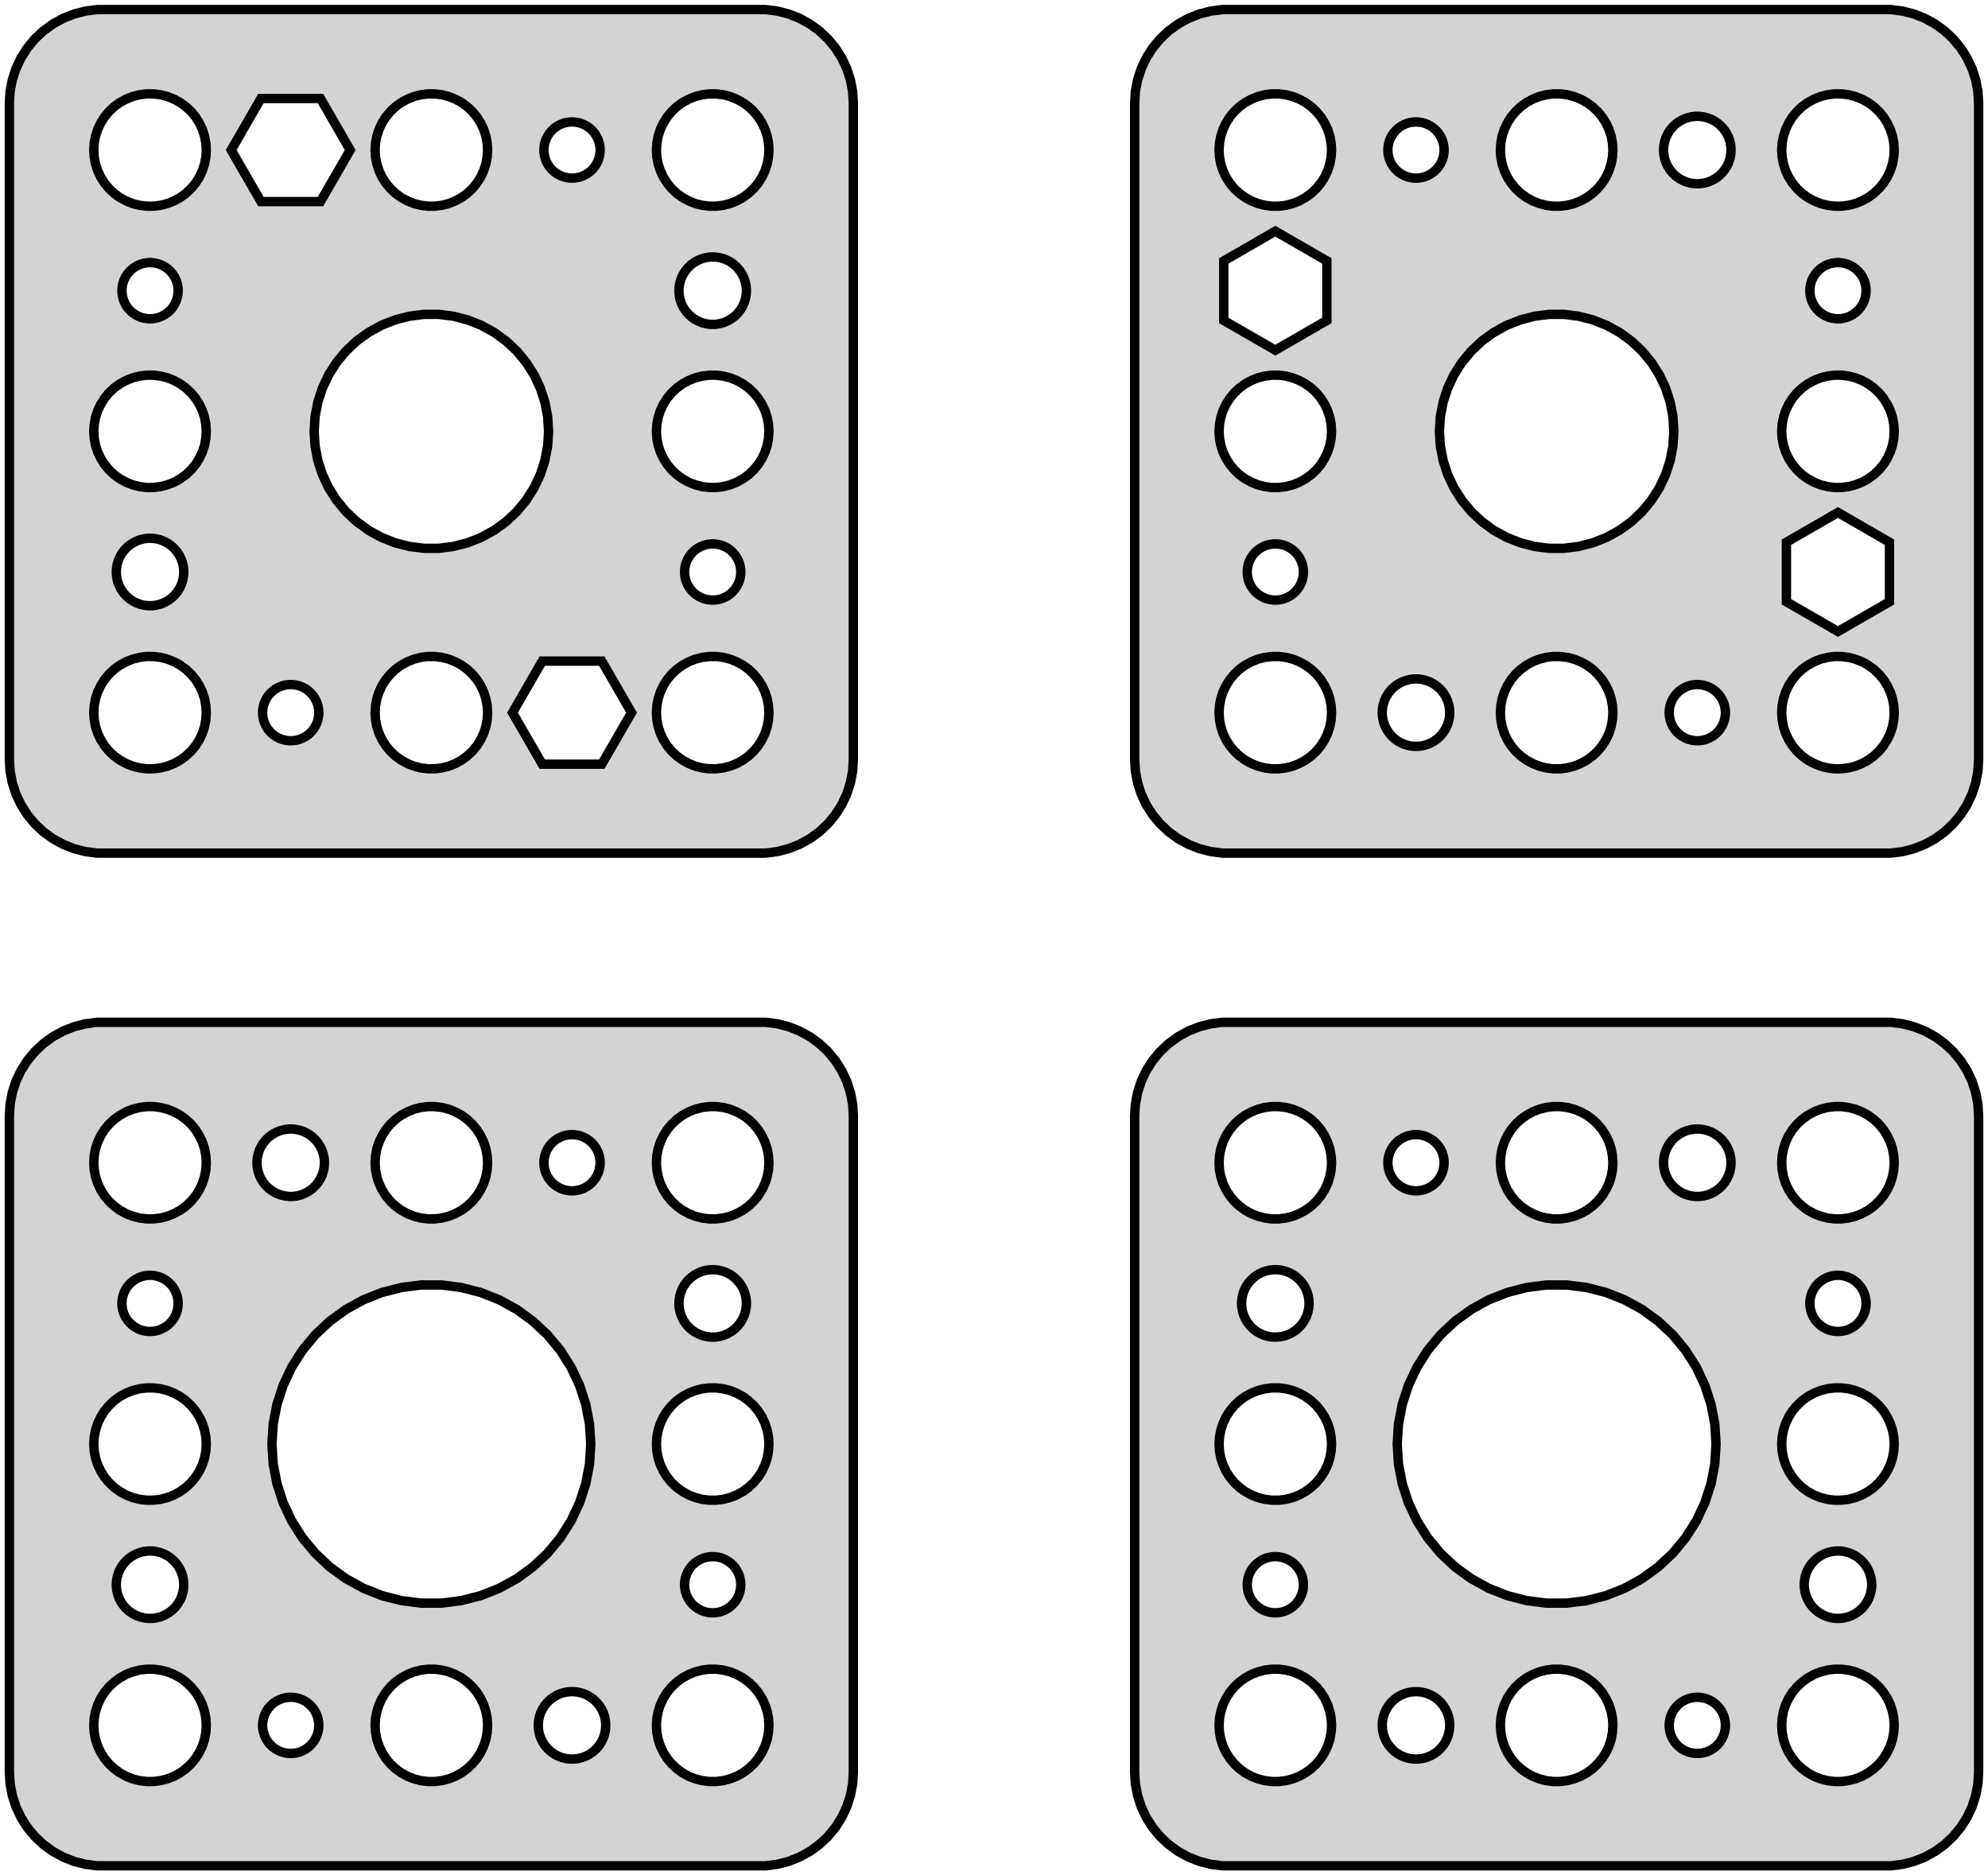 <?xml version="1.0" standalone="no"?>
<!DOCTYPE svg PUBLIC "-//W3C//DTD SVG 1.1//EN" "http://www.w3.org/Graphics/SVG/1.1/DTD/svg11.dtd">
<svg width="106mm" height="100mm" viewBox="-23 -185 106 100" xmlns="http://www.w3.org/2000/svg" version="1.1">
<title>OpenSCAD Model</title>
<path d="
M 18.437,-139.589 L 19.045,-139.745 L 19.629,-139.976 L 20.179,-140.278 L 20.687,-140.647 L 21.145,-141.077
 L 21.545,-141.561 L 21.881,-142.091 L 22.149,-142.659 L 22.343,-143.257 L 22.461,-143.873 L 22.5,-144.5
 L 22.5,-179.5 L 22.461,-180.127 L 22.343,-180.743 L 22.149,-181.341 L 21.881,-181.909 L 21.545,-182.439
 L 21.145,-182.923 L 20.687,-183.353 L 20.179,-183.722 L 19.629,-184.024 L 19.045,-184.255 L 18.437,-184.411
 L 17.814,-184.49 L -17.814,-184.49 L -18.437,-184.411 L -19.045,-184.255 L -19.629,-184.024 L -20.179,-183.722
 L -20.687,-183.353 L -21.145,-182.923 L -21.545,-182.439 L -21.881,-181.909 L -22.149,-181.341 L -22.343,-180.743
 L -22.461,-180.127 L -22.5,-179.5 L -22.5,-144.5 L -22.461,-143.873 L -22.343,-143.257 L -22.149,-142.659
 L -21.881,-142.091 L -21.545,-141.561 L -21.145,-141.077 L -20.687,-140.647 L -20.179,-140.278 L -19.629,-139.976
 L -19.045,-139.745 L -18.437,-139.589 L -17.814,-139.51 L 17.814,-139.51 z
M 14.812,-174.006 L 14.438,-174.053 L 14.073,-174.147 L 13.723,-174.286 L 13.393,-174.467 L 13.088,-174.688
 L 12.813,-174.946 L 12.573,-175.237 L 12.371,-175.555 L 12.211,-175.896 L 12.094,-176.254 L 12.024,-176.624
 L 12,-177 L 12.024,-177.376 L 12.094,-177.746 L 12.211,-178.104 L 12.371,-178.445 L 12.573,-178.763
 L 12.813,-179.054 L 13.088,-179.312 L 13.393,-179.533 L 13.723,-179.714 L 14.073,-179.853 L 14.438,-179.947
 L 14.812,-179.994 L 15.188,-179.994 L 15.562,-179.947 L 15.927,-179.853 L 16.277,-179.714 L 16.608,-179.533
 L 16.912,-179.312 L 17.187,-179.054 L 17.427,-178.763 L 17.629,-178.445 L 17.789,-178.104 L 17.906,-177.746
 L 17.976,-177.376 L 18,-177 L 17.976,-176.624 L 17.906,-176.254 L 17.789,-175.896 L 17.629,-175.555
 L 17.427,-175.237 L 17.187,-174.946 L 16.912,-174.688 L 16.608,-174.467 L 16.277,-174.286 L 15.927,-174.147
 L 15.562,-174.053 L 15.188,-174.006 z
M -0.188,-174.006 L -0.562,-174.053 L -0.927,-174.147 L -1.277,-174.286 L -1.607,-174.467 L -1.912,-174.688
 L -2.187,-174.946 L -2.427,-175.237 L -2.629,-175.555 L -2.789,-175.896 L -2.906,-176.254 L -2.976,-176.624
 L -3,-177 L -2.976,-177.376 L -2.906,-177.746 L -2.789,-178.104 L -2.629,-178.445 L -2.427,-178.763
 L -2.187,-179.054 L -1.912,-179.312 L -1.607,-179.533 L -1.277,-179.714 L -0.927,-179.853 L -0.562,-179.947
 L -0.188,-179.994 L 0.188,-179.994 L 0.562,-179.947 L 0.927,-179.853 L 1.277,-179.714 L 1.607,-179.533
 L 1.912,-179.312 L 2.187,-179.054 L 2.427,-178.763 L 2.629,-178.445 L 2.789,-178.104 L 2.906,-177.746
 L 2.976,-177.376 L 3,-177 L 2.976,-176.624 L 2.906,-176.254 L 2.789,-175.896 L 2.629,-175.555
 L 2.427,-175.237 L 2.187,-174.946 L 1.912,-174.688 L 1.607,-174.467 L 1.277,-174.286 L 0.927,-174.147
 L 0.562,-174.053 L 0.188,-174.006 z
M -15.188,-174.006 L -15.562,-174.053 L -15.927,-174.147 L -16.277,-174.286 L -16.608,-174.467 L -16.912,-174.688
 L -17.187,-174.946 L -17.427,-175.237 L -17.629,-175.555 L -17.789,-175.896 L -17.906,-176.254 L -17.976,-176.624
 L -18,-177 L -17.976,-177.376 L -17.906,-177.746 L -17.789,-178.104 L -17.629,-178.445 L -17.427,-178.763
 L -17.187,-179.054 L -16.912,-179.312 L -16.608,-179.533 L -16.277,-179.714 L -15.927,-179.853 L -15.562,-179.947
 L -15.188,-179.994 L -14.812,-179.994 L -14.438,-179.947 L -14.073,-179.853 L -13.723,-179.714 L -13.393,-179.533
 L -13.088,-179.312 L -12.813,-179.054 L -12.573,-178.763 L -12.371,-178.445 L -12.211,-178.104 L -12.094,-177.746
 L -12.024,-177.376 L -12,-177 L -12.024,-176.624 L -12.094,-176.254 L -12.211,-175.896 L -12.371,-175.555
 L -12.573,-175.237 L -12.813,-174.946 L -13.088,-174.688 L -13.393,-174.467 L -13.723,-174.286 L -14.073,-174.147
 L -14.438,-174.053 L -14.812,-174.006 z
M -9.087,-174.252 L -10.674,-177 L -9.087,-179.748 L -5.913,-179.748 L -4.327,-177 L -5.913,-174.252
 z
M 7.406,-175.503 L 7.219,-175.527 L 7.036,-175.573 L 6.861,-175.643 L 6.696,-175.734 L 6.544,-175.844
 L 6.407,-175.973 L 6.286,-176.118 L 6.186,-176.277 L 6.105,-176.448 L 6.047,-176.627 L 6.012,-176.812
 L 6,-177 L 6.012,-177.188 L 6.047,-177.373 L 6.105,-177.552 L 6.186,-177.723 L 6.286,-177.882
 L 6.407,-178.027 L 6.544,-178.156 L 6.696,-178.266 L 6.861,-178.357 L 7.036,-178.427 L 7.219,-178.473
 L 7.406,-178.497 L 7.594,-178.497 L 7.781,-178.473 L 7.964,-178.427 L 8.139,-178.357 L 8.304,-178.266
 L 8.456,-178.156 L 8.593,-178.027 L 8.714,-177.882 L 8.814,-177.723 L 8.895,-177.552 L 8.953,-177.373
 L 8.988,-177.188 L 9,-177 L 8.988,-176.812 L 8.953,-176.627 L 8.895,-176.448 L 8.814,-176.277
 L 8.714,-176.118 L 8.593,-175.973 L 8.456,-175.844 L 8.304,-175.734 L 8.139,-175.643 L 7.964,-175.573
 L 7.781,-175.527 L 7.594,-175.503 z
M 14.7,-167.725 L 14.48,-167.777 L 14.268,-167.856 L 14.068,-167.96 L 13.882,-168.089 L 13.714,-168.241
 L 13.566,-168.412 L 13.441,-168.6 L 13.341,-168.802 L 13.266,-169.016 L 13.219,-169.237 L 13.2,-169.462
 L 13.21,-169.688 L 13.248,-169.911 L 13.313,-170.127 L 13.405,-170.334 L 13.522,-170.527 L 13.662,-170.704
 L 13.824,-170.863 L 14.004,-170.999 L 14.2,-171.112 L 14.408,-171.2 L 14.626,-171.261 L 14.849,-171.294
 L 15.075,-171.298 L 15.3,-171.275 L 15.52,-171.223 L 15.732,-171.144 L 15.932,-171.04 L 16.118,-170.911
 L 16.286,-170.759 L 16.434,-170.588 L 16.559,-170.4 L 16.659,-170.198 L 16.734,-169.984 L 16.781,-169.763
 L 16.8,-169.538 L 16.79,-169.312 L 16.752,-169.089 L 16.687,-168.873 L 16.595,-168.666 L 16.478,-168.473
 L 16.338,-168.296 L 16.176,-168.137 L 15.996,-168.001 L 15.8,-167.888 L 15.592,-167.8 L 15.374,-167.739
 L 15.151,-167.706 L 14.925,-167.702 z
M -15.094,-168.003 L -15.281,-168.027 L -15.463,-168.073 L -15.639,-168.143 L -15.804,-168.234 L -15.956,-168.344
 L -16.093,-168.473 L -16.213,-168.618 L -16.314,-168.777 L -16.395,-168.948 L -16.453,-169.127 L -16.488,-169.312
 L -16.5,-169.5 L -16.488,-169.688 L -16.453,-169.873 L -16.395,-170.052 L -16.314,-170.223 L -16.213,-170.382
 L -16.093,-170.527 L -15.956,-170.656 L -15.804,-170.766 L -15.639,-170.857 L -15.463,-170.927 L -15.281,-170.973
 L -15.094,-170.997 L -14.906,-170.997 L -14.719,-170.973 L -14.537,-170.927 L -14.361,-170.857 L -14.196,-170.766
 L -14.044,-170.656 L -13.906,-170.527 L -13.787,-170.382 L -13.685,-170.223 L -13.605,-170.052 L -13.547,-169.873
 L -13.512,-169.688 L -13.5,-169.5 L -13.512,-169.312 L -13.547,-169.127 L -13.605,-168.948 L -13.685,-168.777
 L -13.787,-168.618 L -13.906,-168.473 L -14.044,-168.344 L -14.196,-168.234 L -14.361,-168.143 L -14.537,-168.073
 L -14.719,-168.027 L -14.906,-168.003 z
M -0.392,-155.762 L -1.171,-155.861 L -1.931,-156.056 L -2.661,-156.345 L -3.349,-156.723 L -3.984,-157.184
 L -4.556,-157.722 L -5.056,-158.326 L -5.477,-158.989 L -5.811,-159.699 L -6.054,-160.446 L -6.201,-161.217
 L -6.25,-162 L -6.201,-162.783 L -6.054,-163.554 L -5.811,-164.301 L -5.477,-165.011 L -5.056,-165.674
 L -4.556,-166.278 L -3.984,-166.816 L -3.349,-167.277 L -2.661,-167.655 L -1.931,-167.944 L -1.171,-168.139
 L -0.392,-168.238 L 0.392,-168.238 L 1.171,-168.139 L 1.931,-167.944 L 2.661,-167.655 L 3.349,-167.277
 L 3.984,-166.816 L 4.556,-166.278 L 5.056,-165.674 L 5.477,-165.011 L 5.811,-164.301 L 6.054,-163.554
 L 6.201,-162.783 L 6.25,-162 L 6.201,-161.217 L 6.054,-160.446 L 5.811,-159.699 L 5.477,-158.989
 L 5.056,-158.326 L 4.556,-157.722 L 3.984,-157.184 L 3.349,-156.723 L 2.661,-156.345 L 1.931,-156.056
 L 1.171,-155.861 L 0.392,-155.762 z
M -15.188,-159.006 L -15.562,-159.053 L -15.927,-159.147 L -16.277,-159.286 L -16.608,-159.467 L -16.912,-159.688
 L -17.187,-159.946 L -17.427,-160.237 L -17.629,-160.555 L -17.789,-160.896 L -17.906,-161.254 L -17.976,-161.624
 L -18,-162 L -17.976,-162.376 L -17.906,-162.746 L -17.789,-163.104 L -17.629,-163.445 L -17.427,-163.763
 L -17.187,-164.054 L -16.912,-164.312 L -16.608,-164.533 L -16.277,-164.714 L -15.927,-164.853 L -15.562,-164.947
 L -15.188,-164.994 L -14.812,-164.994 L -14.438,-164.947 L -14.073,-164.853 L -13.723,-164.714 L -13.393,-164.533
 L -13.088,-164.312 L -12.813,-164.054 L -12.573,-163.763 L -12.371,-163.445 L -12.211,-163.104 L -12.094,-162.746
 L -12.024,-162.376 L -12,-162 L -12.024,-161.624 L -12.094,-161.254 L -12.211,-160.896 L -12.371,-160.555
 L -12.573,-160.237 L -12.813,-159.946 L -13.088,-159.688 L -13.393,-159.467 L -13.723,-159.286 L -14.073,-159.147
 L -14.438,-159.053 L -14.812,-159.006 z
M 14.812,-159.006 L 14.438,-159.053 L 14.073,-159.147 L 13.723,-159.286 L 13.393,-159.467 L 13.088,-159.688
 L 12.813,-159.946 L 12.573,-160.237 L 12.371,-160.555 L 12.211,-160.896 L 12.094,-161.254 L 12.024,-161.624
 L 12,-162 L 12.024,-162.376 L 12.094,-162.746 L 12.211,-163.104 L 12.371,-163.445 L 12.573,-163.763
 L 12.813,-164.054 L 13.088,-164.312 L 13.393,-164.533 L 13.723,-164.714 L 14.073,-164.853 L 14.438,-164.947
 L 14.812,-164.994 L 15.188,-164.994 L 15.562,-164.947 L 15.927,-164.853 L 16.277,-164.714 L 16.608,-164.533
 L 16.912,-164.312 L 17.187,-164.054 L 17.427,-163.763 L 17.629,-163.445 L 17.789,-163.104 L 17.906,-162.746
 L 17.976,-162.376 L 18,-162 L 17.976,-161.624 L 17.906,-161.254 L 17.789,-160.896 L 17.629,-160.555
 L 17.427,-160.237 L 17.187,-159.946 L 16.912,-159.688 L 16.608,-159.467 L 16.277,-159.286 L 15.927,-159.147
 L 15.562,-159.053 L 15.188,-159.006 z
M -15.3,-152.725 L -15.52,-152.777 L -15.732,-152.856 L -15.932,-152.96 L -16.118,-153.089 L -16.286,-153.241
 L -16.434,-153.412 L -16.559,-153.6 L -16.659,-153.802 L -16.734,-154.016 L -16.781,-154.237 L -16.8,-154.462
 L -16.79,-154.688 L -16.752,-154.911 L -16.687,-155.127 L -16.595,-155.334 L -16.478,-155.527 L -16.338,-155.704
 L -16.176,-155.863 L -15.996,-155.999 L -15.8,-156.112 L -15.592,-156.2 L -15.374,-156.261 L -15.151,-156.294
 L -14.925,-156.298 L -14.7,-156.275 L -14.48,-156.223 L -14.268,-156.144 L -14.068,-156.04 L -13.882,-155.911
 L -13.714,-155.759 L -13.566,-155.588 L -13.441,-155.4 L -13.341,-155.198 L -13.266,-154.984 L -13.219,-154.763
 L -13.2,-154.538 L -13.21,-154.312 L -13.248,-154.089 L -13.313,-153.873 L -13.405,-153.666 L -13.522,-153.473
 L -13.662,-153.296 L -13.824,-153.137 L -14.004,-153.001 L -14.2,-152.888 L -14.408,-152.8 L -14.626,-152.739
 L -14.849,-152.706 L -15.075,-152.702 z
M 14.906,-153.003 L 14.719,-153.027 L 14.537,-153.073 L 14.361,-153.143 L 14.196,-153.234 L 14.044,-153.344
 L 13.906,-153.473 L 13.787,-153.618 L 13.685,-153.777 L 13.605,-153.948 L 13.547,-154.127 L 13.512,-154.312
 L 13.5,-154.5 L 13.512,-154.688 L 13.547,-154.873 L 13.605,-155.052 L 13.685,-155.223 L 13.787,-155.382
 L 13.906,-155.527 L 14.044,-155.656 L 14.196,-155.766 L 14.361,-155.857 L 14.537,-155.927 L 14.719,-155.973
 L 14.906,-155.997 L 15.094,-155.997 L 15.281,-155.973 L 15.463,-155.927 L 15.639,-155.857 L 15.804,-155.766
 L 15.956,-155.656 L 16.093,-155.527 L 16.213,-155.382 L 16.314,-155.223 L 16.395,-155.052 L 16.453,-154.873
 L 16.488,-154.688 L 16.5,-154.5 L 16.488,-154.312 L 16.453,-154.127 L 16.395,-153.948 L 16.314,-153.777
 L 16.213,-153.618 L 16.093,-153.473 L 15.956,-153.344 L 15.804,-153.234 L 15.639,-153.143 L 15.463,-153.073
 L 15.281,-153.027 L 15.094,-153.003 z
M -15.188,-144.006 L -15.562,-144.053 L -15.927,-144.147 L -16.277,-144.286 L -16.608,-144.467 L -16.912,-144.688
 L -17.187,-144.946 L -17.427,-145.237 L -17.629,-145.555 L -17.789,-145.896 L -17.906,-146.254 L -17.976,-146.624
 L -18,-147 L -17.976,-147.376 L -17.906,-147.746 L -17.789,-148.104 L -17.629,-148.445 L -17.427,-148.763
 L -17.187,-149.054 L -16.912,-149.312 L -16.608,-149.533 L -16.277,-149.714 L -15.927,-149.853 L -15.562,-149.947
 L -15.188,-149.994 L -14.812,-149.994 L -14.438,-149.947 L -14.073,-149.853 L -13.723,-149.714 L -13.393,-149.533
 L -13.088,-149.312 L -12.813,-149.054 L -12.573,-148.763 L -12.371,-148.445 L -12.211,-148.104 L -12.094,-147.746
 L -12.024,-147.376 L -12,-147 L -12.024,-146.624 L -12.094,-146.254 L -12.211,-145.896 L -12.371,-145.555
 L -12.573,-145.237 L -12.813,-144.946 L -13.088,-144.688 L -13.393,-144.467 L -13.723,-144.286 L -14.073,-144.147
 L -14.438,-144.053 L -14.812,-144.006 z
M -0.188,-144.006 L -0.562,-144.053 L -0.927,-144.147 L -1.277,-144.286 L -1.607,-144.467 L -1.912,-144.688
 L -2.187,-144.946 L -2.427,-145.237 L -2.629,-145.555 L -2.789,-145.896 L -2.906,-146.254 L -2.976,-146.624
 L -3,-147 L -2.976,-147.376 L -2.906,-147.746 L -2.789,-148.104 L -2.629,-148.445 L -2.427,-148.763
 L -2.187,-149.054 L -1.912,-149.312 L -1.607,-149.533 L -1.277,-149.714 L -0.927,-149.853 L -0.562,-149.947
 L -0.188,-149.994 L 0.188,-149.994 L 0.562,-149.947 L 0.927,-149.853 L 1.277,-149.714 L 1.607,-149.533
 L 1.912,-149.312 L 2.187,-149.054 L 2.427,-148.763 L 2.629,-148.445 L 2.789,-148.104 L 2.906,-147.746
 L 2.976,-147.376 L 3,-147 L 2.976,-146.624 L 2.906,-146.254 L 2.789,-145.896 L 2.629,-145.555
 L 2.427,-145.237 L 2.187,-144.946 L 1.912,-144.688 L 1.607,-144.467 L 1.277,-144.286 L 0.927,-144.147
 L 0.562,-144.053 L 0.188,-144.006 z
M 14.812,-144.006 L 14.438,-144.053 L 14.073,-144.147 L 13.723,-144.286 L 13.393,-144.467 L 13.088,-144.688
 L 12.813,-144.946 L 12.573,-145.237 L 12.371,-145.555 L 12.211,-145.896 L 12.094,-146.254 L 12.024,-146.624
 L 12,-147 L 12.024,-147.376 L 12.094,-147.746 L 12.211,-148.104 L 12.371,-148.445 L 12.573,-148.763
 L 12.813,-149.054 L 13.088,-149.312 L 13.393,-149.533 L 13.723,-149.714 L 14.073,-149.853 L 14.438,-149.947
 L 14.812,-149.994 L 15.188,-149.994 L 15.562,-149.947 L 15.927,-149.853 L 16.277,-149.714 L 16.608,-149.533
 L 16.912,-149.312 L 17.187,-149.054 L 17.427,-148.763 L 17.629,-148.445 L 17.789,-148.104 L 17.906,-147.746
 L 17.976,-147.376 L 18,-147 L 17.976,-146.624 L 17.906,-146.254 L 17.789,-145.896 L 17.629,-145.555
 L 17.427,-145.237 L 17.187,-144.946 L 16.912,-144.688 L 16.608,-144.467 L 16.277,-144.286 L 15.927,-144.147
 L 15.562,-144.053 L 15.188,-144.006 z
M 5.913,-144.252 L 4.327,-147 L 5.913,-149.748 L 9.087,-149.748 L 10.674,-147 L 9.087,-144.252
 z
M -7.594,-145.503 L -7.781,-145.527 L -7.964,-145.573 L -8.139,-145.643 L -8.304,-145.734 L -8.456,-145.844
 L -8.593,-145.973 L -8.714,-146.118 L -8.814,-146.277 L -8.895,-146.448 L -8.953,-146.627 L -8.988,-146.812
 L -9,-147 L -8.988,-147.188 L -8.953,-147.373 L -8.895,-147.552 L -8.814,-147.723 L -8.714,-147.882
 L -8.593,-148.027 L -8.456,-148.156 L -8.304,-148.266 L -8.139,-148.357 L -7.964,-148.427 L -7.781,-148.473
 L -7.594,-148.497 L -7.406,-148.497 L -7.219,-148.473 L -7.036,-148.427 L -6.861,-148.357 L -6.696,-148.266
 L -6.544,-148.156 L -6.407,-148.027 L -6.286,-147.882 L -6.186,-147.723 L -6.105,-147.552 L -6.047,-147.373
 L -6.012,-147.188 L -6,-147 L -6.012,-146.812 L -6.047,-146.627 L -6.105,-146.448 L -6.186,-146.277
 L -6.286,-146.118 L -6.407,-145.973 L -6.544,-145.844 L -6.696,-145.734 L -6.861,-145.643 L -7.036,-145.573
 L -7.219,-145.527 L -7.406,-145.503 z
M 78.437,-139.589 L 79.045,-139.745 L 79.629,-139.976 L 80.179,-140.278 L 80.687,-140.647 L 81.145,-141.077
 L 81.545,-141.561 L 81.882,-142.091 L 82.149,-142.659 L 82.343,-143.257 L 82.461,-143.873 L 82.5,-144.5
 L 82.5,-179.5 L 82.461,-180.127 L 82.343,-180.743 L 82.149,-181.341 L 81.882,-181.909 L 81.545,-182.439
 L 81.145,-182.923 L 80.687,-183.353 L 80.179,-183.722 L 79.629,-184.024 L 79.045,-184.255 L 78.437,-184.411
 L 77.814,-184.49 L 42.186,-184.49 L 41.563,-184.411 L 40.955,-184.255 L 40.371,-184.024 L 39.821,-183.722
 L 39.313,-183.353 L 38.855,-182.923 L 38.455,-182.439 L 38.118,-181.909 L 37.851,-181.341 L 37.657,-180.743
 L 37.539,-180.127 L 37.5,-179.5 L 37.5,-144.5 L 37.539,-143.873 L 37.657,-143.257 L 37.851,-142.659
 L 38.118,-142.091 L 38.455,-141.561 L 38.855,-141.077 L 39.313,-140.647 L 39.821,-140.278 L 40.371,-139.976
 L 40.955,-139.745 L 41.563,-139.589 L 42.186,-139.51 L 77.814,-139.51 z
M 74.812,-174.006 L 74.438,-174.053 L 74.073,-174.147 L 73.723,-174.286 L 73.392,-174.467 L 73.088,-174.688
 L 72.813,-174.946 L 72.573,-175.237 L 72.371,-175.555 L 72.211,-175.896 L 72.094,-176.254 L 72.024,-176.624
 L 72,-177 L 72.024,-177.376 L 72.094,-177.746 L 72.211,-178.104 L 72.371,-178.445 L 72.573,-178.763
 L 72.813,-179.054 L 73.088,-179.312 L 73.392,-179.533 L 73.723,-179.714 L 74.073,-179.853 L 74.438,-179.947
 L 74.812,-179.994 L 75.188,-179.994 L 75.562,-179.947 L 75.927,-179.853 L 76.277,-179.714 L 76.608,-179.533
 L 76.912,-179.312 L 77.187,-179.054 L 77.427,-178.763 L 77.629,-178.445 L 77.789,-178.104 L 77.906,-177.746
 L 77.976,-177.376 L 78,-177 L 77.976,-176.624 L 77.906,-176.254 L 77.789,-175.896 L 77.629,-175.555
 L 77.427,-175.237 L 77.187,-174.946 L 76.912,-174.688 L 76.608,-174.467 L 76.277,-174.286 L 75.927,-174.147
 L 75.562,-174.053 L 75.188,-174.006 z
M 59.812,-174.006 L 59.438,-174.053 L 59.073,-174.147 L 58.723,-174.286 L 58.392,-174.467 L 58.088,-174.688
 L 57.813,-174.946 L 57.573,-175.237 L 57.371,-175.555 L 57.211,-175.896 L 57.094,-176.254 L 57.024,-176.624
 L 57,-177 L 57.024,-177.376 L 57.094,-177.746 L 57.211,-178.104 L 57.371,-178.445 L 57.573,-178.763
 L 57.813,-179.054 L 58.088,-179.312 L 58.392,-179.533 L 58.723,-179.714 L 59.073,-179.853 L 59.438,-179.947
 L 59.812,-179.994 L 60.188,-179.994 L 60.562,-179.947 L 60.927,-179.853 L 61.277,-179.714 L 61.608,-179.533
 L 61.912,-179.312 L 62.187,-179.054 L 62.427,-178.763 L 62.629,-178.445 L 62.789,-178.104 L 62.906,-177.746
 L 62.976,-177.376 L 63,-177 L 62.976,-176.624 L 62.906,-176.254 L 62.789,-175.896 L 62.629,-175.555
 L 62.427,-175.237 L 62.187,-174.946 L 61.912,-174.688 L 61.608,-174.467 L 61.277,-174.286 L 60.927,-174.147
 L 60.562,-174.053 L 60.188,-174.006 z
M 44.812,-174.006 L 44.438,-174.053 L 44.073,-174.147 L 43.723,-174.286 L 43.392,-174.467 L 43.088,-174.688
 L 42.813,-174.946 L 42.573,-175.237 L 42.371,-175.555 L 42.211,-175.896 L 42.094,-176.254 L 42.024,-176.624
 L 42,-177 L 42.024,-177.376 L 42.094,-177.746 L 42.211,-178.104 L 42.371,-178.445 L 42.573,-178.763
 L 42.813,-179.054 L 43.088,-179.312 L 43.392,-179.533 L 43.723,-179.714 L 44.073,-179.853 L 44.438,-179.947
 L 44.812,-179.994 L 45.188,-179.994 L 45.562,-179.947 L 45.927,-179.853 L 46.277,-179.714 L 46.608,-179.533
 L 46.912,-179.312 L 47.187,-179.054 L 47.427,-178.763 L 47.629,-178.445 L 47.789,-178.104 L 47.906,-177.746
 L 47.976,-177.376 L 48,-177 L 47.976,-176.624 L 47.906,-176.254 L 47.789,-175.896 L 47.629,-175.555
 L 47.427,-175.237 L 47.187,-174.946 L 46.912,-174.688 L 46.608,-174.467 L 46.277,-174.286 L 45.927,-174.147
 L 45.562,-174.053 L 45.188,-174.006 z
M 67.387,-175.204 L 67.163,-175.232 L 66.944,-175.288 L 66.734,-175.371 L 66.535,-175.48 L 66.353,-175.613
 L 66.188,-175.768 L 66.044,-175.942 L 65.923,-176.133 L 65.826,-176.337 L 65.757,-176.552 L 65.714,-176.774
 L 65.7,-177 L 65.714,-177.226 L 65.757,-177.448 L 65.826,-177.663 L 65.923,-177.867 L 66.044,-178.058
 L 66.188,-178.232 L 66.353,-178.387 L 66.535,-178.52 L 66.734,-178.629 L 66.944,-178.712 L 67.163,-178.768
 L 67.387,-178.796 L 67.613,-178.796 L 67.837,-178.768 L 68.056,-178.712 L 68.266,-178.629 L 68.465,-178.52
 L 68.647,-178.387 L 68.812,-178.232 L 68.956,-178.058 L 69.077,-177.867 L 69.174,-177.663 L 69.243,-177.448
 L 69.286,-177.226 L 69.3,-177 L 69.286,-176.774 L 69.243,-176.552 L 69.174,-176.337 L 69.077,-176.133
 L 68.956,-175.942 L 68.812,-175.768 L 68.647,-175.613 L 68.465,-175.48 L 68.266,-175.371 L 68.056,-175.288
 L 67.837,-175.232 L 67.613,-175.204 z
M 52.406,-175.503 L 52.219,-175.527 L 52.036,-175.573 L 51.861,-175.643 L 51.696,-175.734 L 51.544,-175.844
 L 51.407,-175.973 L 51.286,-176.118 L 51.185,-176.277 L 51.105,-176.448 L 51.047,-176.627 L 51.012,-176.812
 L 51,-177 L 51.012,-177.188 L 51.047,-177.373 L 51.105,-177.552 L 51.185,-177.723 L 51.286,-177.882
 L 51.407,-178.027 L 51.544,-178.156 L 51.696,-178.266 L 51.861,-178.357 L 52.036,-178.427 L 52.219,-178.473
 L 52.406,-178.497 L 52.594,-178.497 L 52.781,-178.473 L 52.964,-178.427 L 53.139,-178.357 L 53.304,-178.266
 L 53.456,-178.156 L 53.593,-178.027 L 53.714,-177.882 L 53.815,-177.723 L 53.895,-177.552 L 53.953,-177.373
 L 53.988,-177.188 L 54,-177 L 53.988,-176.812 L 53.953,-176.627 L 53.895,-176.448 L 53.815,-176.277
 L 53.714,-176.118 L 53.593,-175.973 L 53.456,-175.844 L 53.304,-175.734 L 53.139,-175.643 L 52.964,-175.573
 L 52.781,-175.527 L 52.594,-175.503 z
M 42.252,-167.913 L 42.252,-171.087 L 45,-172.673 L 47.748,-171.087 L 47.748,-167.913 L 45,-166.327
 z
M 74.906,-168.003 L 74.719,-168.027 L 74.537,-168.073 L 74.361,-168.143 L 74.196,-168.234 L 74.044,-168.344
 L 73.906,-168.473 L 73.787,-168.618 L 73.686,-168.777 L 73.605,-168.948 L 73.547,-169.127 L 73.512,-169.312
 L 73.5,-169.5 L 73.512,-169.688 L 73.547,-169.873 L 73.605,-170.052 L 73.686,-170.223 L 73.787,-170.382
 L 73.906,-170.527 L 74.044,-170.656 L 74.196,-170.766 L 74.361,-170.857 L 74.537,-170.927 L 74.719,-170.973
 L 74.906,-170.997 L 75.094,-170.997 L 75.281,-170.973 L 75.463,-170.927 L 75.639,-170.857 L 75.804,-170.766
 L 75.956,-170.656 L 76.093,-170.527 L 76.213,-170.382 L 76.314,-170.223 L 76.395,-170.052 L 76.453,-169.873
 L 76.488,-169.688 L 76.5,-169.5 L 76.488,-169.312 L 76.453,-169.127 L 76.395,-168.948 L 76.314,-168.777
 L 76.213,-168.618 L 76.093,-168.473 L 75.956,-168.344 L 75.804,-168.234 L 75.639,-168.143 L 75.463,-168.073
 L 75.281,-168.027 L 75.094,-168.003 z
M 59.608,-155.762 L 58.829,-155.861 L 58.069,-156.056 L 57.339,-156.345 L 56.651,-156.723 L 56.016,-157.184
 L 55.444,-157.722 L 54.944,-158.326 L 54.523,-158.989 L 54.189,-159.699 L 53.946,-160.446 L 53.799,-161.217
 L 53.75,-162 L 53.799,-162.783 L 53.946,-163.554 L 54.189,-164.301 L 54.523,-165.011 L 54.944,-165.674
 L 55.444,-166.278 L 56.016,-166.816 L 56.651,-167.277 L 57.339,-167.655 L 58.069,-167.944 L 58.829,-168.139
 L 59.608,-168.238 L 60.392,-168.238 L 61.171,-168.139 L 61.931,-167.944 L 62.661,-167.655 L 63.349,-167.277
 L 63.984,-166.816 L 64.556,-166.278 L 65.056,-165.674 L 65.477,-165.011 L 65.811,-164.301 L 66.054,-163.554
 L 66.201,-162.783 L 66.25,-162 L 66.201,-161.217 L 66.054,-160.446 L 65.811,-159.699 L 65.477,-158.989
 L 65.056,-158.326 L 64.556,-157.722 L 63.984,-157.184 L 63.349,-156.723 L 62.661,-156.345 L 61.931,-156.056
 L 61.171,-155.861 L 60.392,-155.762 z
M 44.812,-159.006 L 44.438,-159.053 L 44.073,-159.147 L 43.723,-159.286 L 43.392,-159.467 L 43.088,-159.688
 L 42.813,-159.946 L 42.573,-160.237 L 42.371,-160.555 L 42.211,-160.896 L 42.094,-161.254 L 42.024,-161.624
 L 42,-162 L 42.024,-162.376 L 42.094,-162.746 L 42.211,-163.104 L 42.371,-163.445 L 42.573,-163.763
 L 42.813,-164.054 L 43.088,-164.312 L 43.392,-164.533 L 43.723,-164.714 L 44.073,-164.853 L 44.438,-164.947
 L 44.812,-164.994 L 45.188,-164.994 L 45.562,-164.947 L 45.927,-164.853 L 46.277,-164.714 L 46.608,-164.533
 L 46.912,-164.312 L 47.187,-164.054 L 47.427,-163.763 L 47.629,-163.445 L 47.789,-163.104 L 47.906,-162.746
 L 47.976,-162.376 L 48,-162 L 47.976,-161.624 L 47.906,-161.254 L 47.789,-160.896 L 47.629,-160.555
 L 47.427,-160.237 L 47.187,-159.946 L 46.912,-159.688 L 46.608,-159.467 L 46.277,-159.286 L 45.927,-159.147
 L 45.562,-159.053 L 45.188,-159.006 z
M 74.812,-159.006 L 74.438,-159.053 L 74.073,-159.147 L 73.723,-159.286 L 73.392,-159.467 L 73.088,-159.688
 L 72.813,-159.946 L 72.573,-160.237 L 72.371,-160.555 L 72.211,-160.896 L 72.094,-161.254 L 72.024,-161.624
 L 72,-162 L 72.024,-162.376 L 72.094,-162.746 L 72.211,-163.104 L 72.371,-163.445 L 72.573,-163.763
 L 72.813,-164.054 L 73.088,-164.312 L 73.392,-164.533 L 73.723,-164.714 L 74.073,-164.853 L 74.438,-164.947
 L 74.812,-164.994 L 75.188,-164.994 L 75.562,-164.947 L 75.927,-164.853 L 76.277,-164.714 L 76.608,-164.533
 L 76.912,-164.312 L 77.187,-164.054 L 77.427,-163.763 L 77.629,-163.445 L 77.789,-163.104 L 77.906,-162.746
 L 77.976,-162.376 L 78,-162 L 77.976,-161.624 L 77.906,-161.254 L 77.789,-160.896 L 77.629,-160.555
 L 77.427,-160.237 L 77.187,-159.946 L 76.912,-159.688 L 76.608,-159.467 L 76.277,-159.286 L 75.927,-159.147
 L 75.562,-159.053 L 75.188,-159.006 z
M 72.252,-152.913 L 72.252,-156.087 L 75,-157.673 L 77.748,-156.087 L 77.748,-152.913 L 75,-151.327
 z
M 44.906,-153.003 L 44.719,-153.027 L 44.536,-153.073 L 44.361,-153.143 L 44.196,-153.234 L 44.044,-153.344
 L 43.907,-153.473 L 43.786,-153.618 L 43.685,-153.777 L 43.605,-153.948 L 43.547,-154.127 L 43.512,-154.312
 L 43.5,-154.5 L 43.512,-154.688 L 43.547,-154.873 L 43.605,-155.052 L 43.685,-155.223 L 43.786,-155.382
 L 43.907,-155.527 L 44.044,-155.656 L 44.196,-155.766 L 44.361,-155.857 L 44.536,-155.927 L 44.719,-155.973
 L 44.906,-155.997 L 45.094,-155.997 L 45.281,-155.973 L 45.464,-155.927 L 45.639,-155.857 L 45.804,-155.766
 L 45.956,-155.656 L 46.093,-155.527 L 46.214,-155.382 L 46.315,-155.223 L 46.395,-155.052 L 46.453,-154.873
 L 46.488,-154.688 L 46.5,-154.5 L 46.488,-154.312 L 46.453,-154.127 L 46.395,-153.948 L 46.315,-153.777
 L 46.214,-153.618 L 46.093,-153.473 L 45.956,-153.344 L 45.804,-153.234 L 45.639,-153.143 L 45.464,-153.073
 L 45.281,-153.027 L 45.094,-153.003 z
M 59.812,-144.006 L 59.438,-144.053 L 59.073,-144.147 L 58.723,-144.286 L 58.392,-144.467 L 58.088,-144.688
 L 57.813,-144.946 L 57.573,-145.237 L 57.371,-145.555 L 57.211,-145.896 L 57.094,-146.254 L 57.024,-146.624
 L 57,-147 L 57.024,-147.376 L 57.094,-147.746 L 57.211,-148.104 L 57.371,-148.445 L 57.573,-148.763
 L 57.813,-149.054 L 58.088,-149.312 L 58.392,-149.533 L 58.723,-149.714 L 59.073,-149.853 L 59.438,-149.947
 L 59.812,-149.994 L 60.188,-149.994 L 60.562,-149.947 L 60.927,-149.853 L 61.277,-149.714 L 61.608,-149.533
 L 61.912,-149.312 L 62.187,-149.054 L 62.427,-148.763 L 62.629,-148.445 L 62.789,-148.104 L 62.906,-147.746
 L 62.976,-147.376 L 63,-147 L 62.976,-146.624 L 62.906,-146.254 L 62.789,-145.896 L 62.629,-145.555
 L 62.427,-145.237 L 62.187,-144.946 L 61.912,-144.688 L 61.608,-144.467 L 61.277,-144.286 L 60.927,-144.147
 L 60.562,-144.053 L 60.188,-144.006 z
M 74.812,-144.006 L 74.438,-144.053 L 74.073,-144.147 L 73.723,-144.286 L 73.392,-144.467 L 73.088,-144.688
 L 72.813,-144.946 L 72.573,-145.237 L 72.371,-145.555 L 72.211,-145.896 L 72.094,-146.254 L 72.024,-146.624
 L 72,-147 L 72.024,-147.376 L 72.094,-147.746 L 72.211,-148.104 L 72.371,-148.445 L 72.573,-148.763
 L 72.813,-149.054 L 73.088,-149.312 L 73.392,-149.533 L 73.723,-149.714 L 74.073,-149.853 L 74.438,-149.947
 L 74.812,-149.994 L 75.188,-149.994 L 75.562,-149.947 L 75.927,-149.853 L 76.277,-149.714 L 76.608,-149.533
 L 76.912,-149.312 L 77.187,-149.054 L 77.427,-148.763 L 77.629,-148.445 L 77.789,-148.104 L 77.906,-147.746
 L 77.976,-147.376 L 78,-147 L 77.976,-146.624 L 77.906,-146.254 L 77.789,-145.896 L 77.629,-145.555
 L 77.427,-145.237 L 77.187,-144.946 L 76.912,-144.688 L 76.608,-144.467 L 76.277,-144.286 L 75.927,-144.147
 L 75.562,-144.053 L 75.188,-144.006 z
M 44.812,-144.006 L 44.438,-144.053 L 44.073,-144.147 L 43.723,-144.286 L 43.392,-144.467 L 43.088,-144.688
 L 42.813,-144.946 L 42.573,-145.237 L 42.371,-145.555 L 42.211,-145.896 L 42.094,-146.254 L 42.024,-146.624
 L 42,-147 L 42.024,-147.376 L 42.094,-147.746 L 42.211,-148.104 L 42.371,-148.445 L 42.573,-148.763
 L 42.813,-149.054 L 43.088,-149.312 L 43.392,-149.533 L 43.723,-149.714 L 44.073,-149.853 L 44.438,-149.947
 L 44.812,-149.994 L 45.188,-149.994 L 45.562,-149.947 L 45.927,-149.853 L 46.277,-149.714 L 46.608,-149.533
 L 46.912,-149.312 L 47.187,-149.054 L 47.427,-148.763 L 47.629,-148.445 L 47.789,-148.104 L 47.906,-147.746
 L 47.976,-147.376 L 48,-147 L 47.976,-146.624 L 47.906,-146.254 L 47.789,-145.896 L 47.629,-145.555
 L 47.427,-145.237 L 47.187,-144.946 L 46.912,-144.688 L 46.608,-144.467 L 46.277,-144.286 L 45.927,-144.147
 L 45.562,-144.053 L 45.188,-144.006 z
M 52.387,-145.204 L 52.163,-145.232 L 51.944,-145.288 L 51.734,-145.371 L 51.535,-145.48 L 51.353,-145.613
 L 51.188,-145.768 L 51.044,-145.942 L 50.923,-146.133 L 50.826,-146.337 L 50.757,-146.552 L 50.714,-146.774
 L 50.7,-147 L 50.714,-147.226 L 50.757,-147.448 L 50.826,-147.663 L 50.923,-147.867 L 51.044,-148.058
 L 51.188,-148.232 L 51.353,-148.387 L 51.535,-148.52 L 51.734,-148.629 L 51.944,-148.712 L 52.163,-148.768
 L 52.387,-148.796 L 52.613,-148.796 L 52.837,-148.768 L 53.056,-148.712 L 53.266,-148.629 L 53.465,-148.52
 L 53.647,-148.387 L 53.812,-148.232 L 53.956,-148.058 L 54.077,-147.867 L 54.174,-147.663 L 54.243,-147.448
 L 54.286,-147.226 L 54.3,-147 L 54.286,-146.774 L 54.243,-146.552 L 54.174,-146.337 L 54.077,-146.133
 L 53.956,-145.942 L 53.812,-145.768 L 53.647,-145.613 L 53.465,-145.48 L 53.266,-145.371 L 53.056,-145.288
 L 52.837,-145.232 L 52.613,-145.204 z
M 67.406,-145.503 L 67.219,-145.527 L 67.037,-145.573 L 66.861,-145.643 L 66.696,-145.734 L 66.544,-145.844
 L 66.406,-145.973 L 66.287,-146.118 L 66.186,-146.277 L 66.105,-146.448 L 66.047,-146.627 L 66.012,-146.812
 L 66,-147 L 66.012,-147.188 L 66.047,-147.373 L 66.105,-147.552 L 66.186,-147.723 L 66.287,-147.882
 L 66.406,-148.027 L 66.544,-148.156 L 66.696,-148.266 L 66.861,-148.357 L 67.037,-148.427 L 67.219,-148.473
 L 67.406,-148.497 L 67.594,-148.497 L 67.781,-148.473 L 67.963,-148.427 L 68.139,-148.357 L 68.304,-148.266
 L 68.456,-148.156 L 68.593,-148.027 L 68.713,-147.882 L 68.814,-147.723 L 68.895,-147.552 L 68.953,-147.373
 L 68.988,-147.188 L 69,-147 L 68.988,-146.812 L 68.953,-146.627 L 68.895,-146.448 L 68.814,-146.277
 L 68.713,-146.118 L 68.593,-145.973 L 68.456,-145.844 L 68.304,-145.734 L 68.139,-145.643 L 67.963,-145.573
 L 67.781,-145.527 L 67.594,-145.503 z
M 78.437,-85.589 L 79.045,-85.745 L 79.629,-85.976 L 80.179,-86.278 L 80.687,-86.647 L 81.145,-87.077
 L 81.545,-87.561 L 81.882,-88.091 L 82.149,-88.659 L 82.343,-89.257 L 82.461,-89.873 L 82.5,-90.5
 L 82.5,-125.5 L 82.461,-126.127 L 82.343,-126.743 L 82.149,-127.341 L 81.882,-127.909 L 81.545,-128.439
 L 81.145,-128.923 L 80.687,-129.353 L 80.179,-129.722 L 79.629,-130.024 L 79.045,-130.255 L 78.437,-130.411
 L 77.814,-130.49 L 42.186,-130.49 L 41.563,-130.411 L 40.955,-130.255 L 40.371,-130.024 L 39.821,-129.722
 L 39.313,-129.353 L 38.855,-128.923 L 38.455,-128.439 L 38.118,-127.909 L 37.851,-127.341 L 37.657,-126.743
 L 37.539,-126.127 L 37.5,-125.5 L 37.5,-90.5 L 37.539,-89.873 L 37.657,-89.257 L 37.851,-88.659
 L 38.118,-88.091 L 38.455,-87.561 L 38.855,-87.077 L 39.313,-86.647 L 39.821,-86.278 L 40.371,-85.976
 L 40.955,-85.745 L 41.563,-85.589 L 42.186,-85.51 L 77.814,-85.51 z
M 59.812,-120.006 L 59.438,-120.053 L 59.073,-120.147 L 58.723,-120.286 L 58.392,-120.467 L 58.088,-120.688
 L 57.813,-120.946 L 57.573,-121.237 L 57.371,-121.555 L 57.211,-121.896 L 57.094,-122.254 L 57.024,-122.624
 L 57,-123 L 57.024,-123.376 L 57.094,-123.746 L 57.211,-124.104 L 57.371,-124.445 L 57.573,-124.763
 L 57.813,-125.054 L 58.088,-125.312 L 58.392,-125.533 L 58.723,-125.714 L 59.073,-125.853 L 59.438,-125.947
 L 59.812,-125.994 L 60.188,-125.994 L 60.562,-125.947 L 60.927,-125.853 L 61.277,-125.714 L 61.608,-125.533
 L 61.912,-125.312 L 62.187,-125.054 L 62.427,-124.763 L 62.629,-124.445 L 62.789,-124.104 L 62.906,-123.746
 L 62.976,-123.376 L 63,-123 L 62.976,-122.624 L 62.906,-122.254 L 62.789,-121.896 L 62.629,-121.555
 L 62.427,-121.237 L 62.187,-120.946 L 61.912,-120.688 L 61.608,-120.467 L 61.277,-120.286 L 60.927,-120.147
 L 60.562,-120.053 L 60.188,-120.006 z
M 74.812,-120.006 L 74.438,-120.053 L 74.073,-120.147 L 73.723,-120.286 L 73.392,-120.467 L 73.088,-120.688
 L 72.813,-120.946 L 72.573,-121.237 L 72.371,-121.555 L 72.211,-121.896 L 72.094,-122.254 L 72.024,-122.624
 L 72,-123 L 72.024,-123.376 L 72.094,-123.746 L 72.211,-124.104 L 72.371,-124.445 L 72.573,-124.763
 L 72.813,-125.054 L 73.088,-125.312 L 73.392,-125.533 L 73.723,-125.714 L 74.073,-125.853 L 74.438,-125.947
 L 74.812,-125.994 L 75.188,-125.994 L 75.562,-125.947 L 75.927,-125.853 L 76.277,-125.714 L 76.608,-125.533
 L 76.912,-125.312 L 77.187,-125.054 L 77.427,-124.763 L 77.629,-124.445 L 77.789,-124.104 L 77.906,-123.746
 L 77.976,-123.376 L 78,-123 L 77.976,-122.624 L 77.906,-122.254 L 77.789,-121.896 L 77.629,-121.555
 L 77.427,-121.237 L 77.187,-120.946 L 76.912,-120.688 L 76.608,-120.467 L 76.277,-120.286 L 75.927,-120.147
 L 75.562,-120.053 L 75.188,-120.006 z
M 44.812,-120.006 L 44.438,-120.053 L 44.073,-120.147 L 43.723,-120.286 L 43.392,-120.467 L 43.088,-120.688
 L 42.813,-120.946 L 42.573,-121.237 L 42.371,-121.555 L 42.211,-121.896 L 42.094,-122.254 L 42.024,-122.624
 L 42,-123 L 42.024,-123.376 L 42.094,-123.746 L 42.211,-124.104 L 42.371,-124.445 L 42.573,-124.763
 L 42.813,-125.054 L 43.088,-125.312 L 43.392,-125.533 L 43.723,-125.714 L 44.073,-125.853 L 44.438,-125.947
 L 44.812,-125.994 L 45.188,-125.994 L 45.562,-125.947 L 45.927,-125.853 L 46.277,-125.714 L 46.608,-125.533
 L 46.912,-125.312 L 47.187,-125.054 L 47.427,-124.763 L 47.629,-124.445 L 47.789,-124.104 L 47.906,-123.746
 L 47.976,-123.376 L 48,-123 L 47.976,-122.624 L 47.906,-122.254 L 47.789,-121.896 L 47.629,-121.555
 L 47.427,-121.237 L 47.187,-120.946 L 46.912,-120.688 L 46.608,-120.467 L 46.277,-120.286 L 45.927,-120.147
 L 45.562,-120.053 L 45.188,-120.006 z
M 67.387,-121.204 L 67.163,-121.232 L 66.944,-121.288 L 66.734,-121.371 L 66.535,-121.48 L 66.353,-121.613
 L 66.188,-121.768 L 66.044,-121.942 L 65.923,-122.133 L 65.826,-122.337 L 65.757,-122.552 L 65.714,-122.774
 L 65.7,-123 L 65.714,-123.226 L 65.757,-123.448 L 65.826,-123.663 L 65.923,-123.867 L 66.044,-124.058
 L 66.188,-124.232 L 66.353,-124.387 L 66.535,-124.52 L 66.734,-124.629 L 66.944,-124.712 L 67.163,-124.768
 L 67.387,-124.796 L 67.613,-124.796 L 67.837,-124.768 L 68.056,-124.712 L 68.266,-124.629 L 68.465,-124.52
 L 68.647,-124.387 L 68.812,-124.232 L 68.956,-124.058 L 69.077,-123.867 L 69.174,-123.663 L 69.243,-123.448
 L 69.286,-123.226 L 69.3,-123 L 69.286,-122.774 L 69.243,-122.552 L 69.174,-122.337 L 69.077,-122.133
 L 68.956,-121.942 L 68.812,-121.768 L 68.647,-121.613 L 68.465,-121.48 L 68.266,-121.371 L 68.056,-121.288
 L 67.837,-121.232 L 67.613,-121.204 z
M 52.406,-121.503 L 52.219,-121.527 L 52.036,-121.573 L 51.861,-121.643 L 51.696,-121.734 L 51.544,-121.844
 L 51.407,-121.973 L 51.286,-122.118 L 51.185,-122.277 L 51.105,-122.448 L 51.047,-122.627 L 51.012,-122.812
 L 51,-123 L 51.012,-123.188 L 51.047,-123.373 L 51.105,-123.552 L 51.185,-123.723 L 51.286,-123.882
 L 51.407,-124.027 L 51.544,-124.156 L 51.696,-124.266 L 51.861,-124.357 L 52.036,-124.427 L 52.219,-124.473
 L 52.406,-124.497 L 52.594,-124.497 L 52.781,-124.473 L 52.964,-124.427 L 53.139,-124.357 L 53.304,-124.266
 L 53.456,-124.156 L 53.593,-124.027 L 53.714,-123.882 L 53.815,-123.723 L 53.895,-123.552 L 53.953,-123.373
 L 53.988,-123.188 L 54,-123 L 53.988,-122.812 L 53.953,-122.627 L 53.895,-122.448 L 53.815,-122.277
 L 53.714,-122.118 L 53.593,-121.973 L 53.456,-121.844 L 53.304,-121.734 L 53.139,-121.643 L 52.964,-121.573
 L 52.781,-121.527 L 52.594,-121.503 z
M 44.849,-113.706 L 44.626,-113.739 L 44.408,-113.8 L 44.2,-113.888 L 44.004,-114.001 L 43.824,-114.137
 L 43.662,-114.296 L 43.522,-114.473 L 43.405,-114.666 L 43.313,-114.873 L 43.248,-115.089 L 43.21,-115.312
 L 43.2,-115.538 L 43.219,-115.763 L 43.266,-115.984 L 43.341,-116.198 L 43.441,-116.4 L 43.566,-116.588
 L 43.714,-116.759 L 43.882,-116.911 L 44.068,-117.04 L 44.268,-117.144 L 44.48,-117.223 L 44.7,-117.275
 L 44.925,-117.298 L 45.151,-117.294 L 45.374,-117.261 L 45.592,-117.2 L 45.8,-117.112 L 45.996,-116.999
 L 46.176,-116.863 L 46.338,-116.704 L 46.478,-116.527 L 46.595,-116.334 L 46.687,-116.127 L 46.752,-115.911
 L 46.79,-115.688 L 46.8,-115.462 L 46.781,-115.237 L 46.734,-115.016 L 46.659,-114.802 L 46.559,-114.6
 L 46.434,-114.412 L 46.286,-114.241 L 46.118,-114.089 L 45.932,-113.96 L 45.732,-113.856 L 45.52,-113.777
 L 45.3,-113.725 L 45.075,-113.702 z
M 74.906,-114.003 L 74.719,-114.027 L 74.537,-114.073 L 74.361,-114.143 L 74.196,-114.234 L 74.044,-114.344
 L 73.906,-114.473 L 73.787,-114.618 L 73.686,-114.777 L 73.605,-114.948 L 73.547,-115.127 L 73.512,-115.312
 L 73.5,-115.5 L 73.512,-115.688 L 73.547,-115.873 L 73.605,-116.052 L 73.686,-116.223 L 73.787,-116.382
 L 73.906,-116.527 L 74.044,-116.656 L 74.196,-116.766 L 74.361,-116.857 L 74.537,-116.927 L 74.719,-116.973
 L 74.906,-116.997 L 75.094,-116.997 L 75.281,-116.973 L 75.463,-116.927 L 75.639,-116.857 L 75.804,-116.766
 L 75.956,-116.656 L 76.093,-116.527 L 76.213,-116.382 L 76.314,-116.223 L 76.395,-116.052 L 76.453,-115.873
 L 76.488,-115.688 L 76.5,-115.5 L 76.488,-115.312 L 76.453,-115.127 L 76.395,-114.948 L 76.314,-114.777
 L 76.213,-114.618 L 76.093,-114.473 L 75.956,-114.344 L 75.804,-114.234 L 75.639,-114.143 L 75.463,-114.073
 L 75.281,-114.027 L 75.094,-114.003 z
M 59.466,-99.517 L 58.407,-99.651 L 57.373,-99.916 L 56.381,-100.309 L 55.446,-100.823 L 54.582,-101.451
 L 53.804,-102.181 L 53.123,-103.004 L 52.551,-103.905 L 52.097,-104.871 L 51.767,-105.886 L 51.567,-106.935
 L 51.5,-108 L 51.567,-109.065 L 51.767,-110.114 L 52.097,-111.129 L 52.551,-112.095 L 53.123,-112.996
 L 53.804,-113.819 L 54.582,-114.549 L 55.446,-115.177 L 56.381,-115.691 L 57.373,-116.084 L 58.407,-116.349
 L 59.466,-116.483 L 60.534,-116.483 L 61.593,-116.349 L 62.627,-116.084 L 63.619,-115.691 L 64.555,-115.177
 L 65.418,-114.549 L 66.196,-113.819 L 66.877,-112.996 L 67.449,-112.095 L 67.903,-111.129 L 68.233,-110.114
 L 68.433,-109.065 L 68.5,-108 L 68.433,-106.935 L 68.233,-105.886 L 67.903,-104.871 L 67.449,-103.905
 L 66.877,-103.004 L 66.196,-102.181 L 65.418,-101.451 L 64.555,-100.823 L 63.619,-100.309 L 62.627,-99.916
 L 61.593,-99.651 L 60.534,-99.517 z
M 44.812,-105.006 L 44.438,-105.053 L 44.073,-105.147 L 43.723,-105.286 L 43.392,-105.467 L 43.088,-105.688
 L 42.813,-105.946 L 42.573,-106.237 L 42.371,-106.555 L 42.211,-106.896 L 42.094,-107.254 L 42.024,-107.624
 L 42,-108 L 42.024,-108.376 L 42.094,-108.746 L 42.211,-109.104 L 42.371,-109.445 L 42.573,-109.763
 L 42.813,-110.054 L 43.088,-110.312 L 43.392,-110.533 L 43.723,-110.714 L 44.073,-110.853 L 44.438,-110.947
 L 44.812,-110.994 L 45.188,-110.994 L 45.562,-110.947 L 45.927,-110.853 L 46.277,-110.714 L 46.608,-110.533
 L 46.912,-110.312 L 47.187,-110.054 L 47.427,-109.763 L 47.629,-109.445 L 47.789,-109.104 L 47.906,-108.746
 L 47.976,-108.376 L 48,-108 L 47.976,-107.624 L 47.906,-107.254 L 47.789,-106.896 L 47.629,-106.555
 L 47.427,-106.237 L 47.187,-105.946 L 46.912,-105.688 L 46.608,-105.467 L 46.277,-105.286 L 45.927,-105.147
 L 45.562,-105.053 L 45.188,-105.006 z
M 74.812,-105.006 L 74.438,-105.053 L 74.073,-105.147 L 73.723,-105.286 L 73.392,-105.467 L 73.088,-105.688
 L 72.813,-105.946 L 72.573,-106.237 L 72.371,-106.555 L 72.211,-106.896 L 72.094,-107.254 L 72.024,-107.624
 L 72,-108 L 72.024,-108.376 L 72.094,-108.746 L 72.211,-109.104 L 72.371,-109.445 L 72.573,-109.763
 L 72.813,-110.054 L 73.088,-110.312 L 73.392,-110.533 L 73.723,-110.714 L 74.073,-110.853 L 74.438,-110.947
 L 74.812,-110.994 L 75.188,-110.994 L 75.562,-110.947 L 75.927,-110.853 L 76.277,-110.714 L 76.608,-110.533
 L 76.912,-110.312 L 77.187,-110.054 L 77.427,-109.763 L 77.629,-109.445 L 77.789,-109.104 L 77.906,-108.746
 L 77.976,-108.376 L 78,-108 L 77.976,-107.624 L 77.906,-107.254 L 77.789,-106.896 L 77.629,-106.555
 L 77.427,-106.237 L 77.187,-105.946 L 76.912,-105.688 L 76.608,-105.467 L 76.277,-105.286 L 75.927,-105.147
 L 75.562,-105.053 L 75.188,-105.006 z
M 74.849,-98.706 L 74.626,-98.739 L 74.408,-98.8 L 74.2,-98.888 L 74.004,-99.001 L 73.824,-99.137
 L 73.662,-99.296 L 73.522,-99.473 L 73.405,-99.666 L 73.313,-99.873 L 73.248,-100.089 L 73.21,-100.312
 L 73.2,-100.538 L 73.219,-100.763 L 73.266,-100.984 L 73.341,-101.198 L 73.441,-101.4 L 73.566,-101.588
 L 73.714,-101.759 L 73.882,-101.911 L 74.068,-102.04 L 74.268,-102.144 L 74.48,-102.223 L 74.7,-102.275
 L 74.925,-102.298 L 75.151,-102.294 L 75.374,-102.261 L 75.592,-102.2 L 75.8,-102.112 L 75.996,-101.999
 L 76.176,-101.863 L 76.338,-101.704 L 76.478,-101.527 L 76.595,-101.334 L 76.687,-101.127 L 76.752,-100.911
 L 76.79,-100.688 L 76.8,-100.462 L 76.781,-100.237 L 76.734,-100.016 L 76.659,-99.802 L 76.559,-99.6
 L 76.434,-99.412 L 76.286,-99.241 L 76.118,-99.089 L 75.932,-98.96 L 75.732,-98.856 L 75.52,-98.777
 L 75.3,-98.725 L 75.075,-98.702 z
M 44.906,-99.003 L 44.719,-99.027 L 44.536,-99.073 L 44.361,-99.143 L 44.196,-99.234 L 44.044,-99.344
 L 43.907,-99.473 L 43.786,-99.618 L 43.685,-99.777 L 43.605,-99.948 L 43.547,-100.127 L 43.512,-100.312
 L 43.5,-100.5 L 43.512,-100.688 L 43.547,-100.873 L 43.605,-101.052 L 43.685,-101.223 L 43.786,-101.382
 L 43.907,-101.527 L 44.044,-101.656 L 44.196,-101.766 L 44.361,-101.857 L 44.536,-101.927 L 44.719,-101.973
 L 44.906,-101.997 L 45.094,-101.997 L 45.281,-101.973 L 45.464,-101.927 L 45.639,-101.857 L 45.804,-101.766
 L 45.956,-101.656 L 46.093,-101.527 L 46.214,-101.382 L 46.315,-101.223 L 46.395,-101.052 L 46.453,-100.873
 L 46.488,-100.688 L 46.5,-100.5 L 46.488,-100.312 L 46.453,-100.127 L 46.395,-99.948 L 46.315,-99.777
 L 46.214,-99.618 L 46.093,-99.473 L 45.956,-99.344 L 45.804,-99.234 L 45.639,-99.143 L 45.464,-99.073
 L 45.281,-99.027 L 45.094,-99.003 z
M 44.812,-90.006 L 44.438,-90.053 L 44.073,-90.147 L 43.723,-90.285 L 43.392,-90.467 L 43.088,-90.689
 L 42.813,-90.946 L 42.573,-91.237 L 42.371,-91.555 L 42.211,-91.896 L 42.094,-92.254 L 42.024,-92.624
 L 42,-93 L 42.024,-93.376 L 42.094,-93.746 L 42.211,-94.104 L 42.371,-94.445 L 42.573,-94.763
 L 42.813,-95.054 L 43.088,-95.312 L 43.392,-95.533 L 43.723,-95.715 L 44.073,-95.853 L 44.438,-95.947
 L 44.812,-95.994 L 45.188,-95.994 L 45.562,-95.947 L 45.927,-95.853 L 46.277,-95.715 L 46.608,-95.533
 L 46.912,-95.312 L 47.187,-95.054 L 47.427,-94.763 L 47.629,-94.445 L 47.789,-94.104 L 47.906,-93.746
 L 47.976,-93.376 L 48,-93 L 47.976,-92.624 L 47.906,-92.254 L 47.789,-91.896 L 47.629,-91.555
 L 47.427,-91.237 L 47.187,-90.946 L 46.912,-90.689 L 46.608,-90.467 L 46.277,-90.285 L 45.927,-90.147
 L 45.562,-90.053 L 45.188,-90.006 z
M 74.812,-90.006 L 74.438,-90.053 L 74.073,-90.147 L 73.723,-90.285 L 73.392,-90.467 L 73.088,-90.689
 L 72.813,-90.946 L 72.573,-91.237 L 72.371,-91.555 L 72.211,-91.896 L 72.094,-92.254 L 72.024,-92.624
 L 72,-93 L 72.024,-93.376 L 72.094,-93.746 L 72.211,-94.104 L 72.371,-94.445 L 72.573,-94.763
 L 72.813,-95.054 L 73.088,-95.312 L 73.392,-95.533 L 73.723,-95.715 L 74.073,-95.853 L 74.438,-95.947
 L 74.812,-95.994 L 75.188,-95.994 L 75.562,-95.947 L 75.927,-95.853 L 76.277,-95.715 L 76.608,-95.533
 L 76.912,-95.312 L 77.187,-95.054 L 77.427,-94.763 L 77.629,-94.445 L 77.789,-94.104 L 77.906,-93.746
 L 77.976,-93.376 L 78,-93 L 77.976,-92.624 L 77.906,-92.254 L 77.789,-91.896 L 77.629,-91.555
 L 77.427,-91.237 L 77.187,-90.946 L 76.912,-90.689 L 76.608,-90.467 L 76.277,-90.285 L 75.927,-90.147
 L 75.562,-90.053 L 75.188,-90.006 z
M 59.812,-90.006 L 59.438,-90.053 L 59.073,-90.147 L 58.723,-90.285 L 58.392,-90.467 L 58.088,-90.689
 L 57.813,-90.946 L 57.573,-91.237 L 57.371,-91.555 L 57.211,-91.896 L 57.094,-92.254 L 57.024,-92.624
 L 57,-93 L 57.024,-93.376 L 57.094,-93.746 L 57.211,-94.104 L 57.371,-94.445 L 57.573,-94.763
 L 57.813,-95.054 L 58.088,-95.312 L 58.392,-95.533 L 58.723,-95.715 L 59.073,-95.853 L 59.438,-95.947
 L 59.812,-95.994 L 60.188,-95.994 L 60.562,-95.947 L 60.927,-95.853 L 61.277,-95.715 L 61.608,-95.533
 L 61.912,-95.312 L 62.187,-95.054 L 62.427,-94.763 L 62.629,-94.445 L 62.789,-94.104 L 62.906,-93.746
 L 62.976,-93.376 L 63,-93 L 62.976,-92.624 L 62.906,-92.254 L 62.789,-91.896 L 62.629,-91.555
 L 62.427,-91.237 L 62.187,-90.946 L 61.912,-90.689 L 61.608,-90.467 L 61.277,-90.285 L 60.927,-90.147
 L 60.562,-90.053 L 60.188,-90.006 z
M 52.387,-91.204 L 52.163,-91.232 L 51.944,-91.288 L 51.734,-91.371 L 51.535,-91.48 L 51.353,-91.613
 L 51.188,-91.768 L 51.044,-91.942 L 50.923,-92.133 L 50.826,-92.337 L 50.757,-92.552 L 50.714,-92.774
 L 50.7,-93 L 50.714,-93.226 L 50.757,-93.448 L 50.826,-93.663 L 50.923,-93.867 L 51.044,-94.058
 L 51.188,-94.232 L 51.353,-94.387 L 51.535,-94.52 L 51.734,-94.629 L 51.944,-94.712 L 52.163,-94.768
 L 52.387,-94.796 L 52.613,-94.796 L 52.837,-94.768 L 53.056,-94.712 L 53.266,-94.629 L 53.465,-94.52
 L 53.647,-94.387 L 53.812,-94.232 L 53.956,-94.058 L 54.077,-93.867 L 54.174,-93.663 L 54.243,-93.448
 L 54.286,-93.226 L 54.3,-93 L 54.286,-92.774 L 54.243,-92.552 L 54.174,-92.337 L 54.077,-92.133
 L 53.956,-91.942 L 53.812,-91.768 L 53.647,-91.613 L 53.465,-91.48 L 53.266,-91.371 L 53.056,-91.288
 L 52.837,-91.232 L 52.613,-91.204 z
M 67.406,-91.503 L 67.219,-91.527 L 67.037,-91.573 L 66.861,-91.643 L 66.696,-91.734 L 66.544,-91.844
 L 66.406,-91.973 L 66.287,-92.118 L 66.186,-92.277 L 66.105,-92.448 L 66.047,-92.627 L 66.012,-92.812
 L 66,-93 L 66.012,-93.188 L 66.047,-93.373 L 66.105,-93.552 L 66.186,-93.723 L 66.287,-93.882
 L 66.406,-94.027 L 66.544,-94.156 L 66.696,-94.266 L 66.861,-94.357 L 67.037,-94.427 L 67.219,-94.473
 L 67.406,-94.497 L 67.594,-94.497 L 67.781,-94.473 L 67.963,-94.427 L 68.139,-94.357 L 68.304,-94.266
 L 68.456,-94.156 L 68.593,-94.027 L 68.713,-93.882 L 68.814,-93.723 L 68.895,-93.552 L 68.953,-93.373
 L 68.988,-93.188 L 69,-93 L 68.988,-92.812 L 68.953,-92.627 L 68.895,-92.448 L 68.814,-92.277
 L 68.713,-92.118 L 68.593,-91.973 L 68.456,-91.844 L 68.304,-91.734 L 68.139,-91.643 L 67.963,-91.573
 L 67.781,-91.527 L 67.594,-91.503 z
M 18.437,-85.589 L 19.045,-85.745 L 19.629,-85.976 L 20.179,-86.278 L 20.687,-86.647 L 21.145,-87.077
 L 21.545,-87.561 L 21.881,-88.091 L 22.149,-88.659 L 22.343,-89.257 L 22.461,-89.873 L 22.5,-90.5
 L 22.5,-125.5 L 22.461,-126.127 L 22.343,-126.743 L 22.149,-127.341 L 21.881,-127.909 L 21.545,-128.439
 L 21.145,-128.923 L 20.687,-129.353 L 20.179,-129.722 L 19.629,-130.024 L 19.045,-130.255 L 18.437,-130.411
 L 17.814,-130.49 L -17.814,-130.49 L -18.437,-130.411 L -19.045,-130.255 L -19.629,-130.024 L -20.179,-129.722
 L -20.687,-129.353 L -21.145,-128.923 L -21.545,-128.439 L -21.881,-127.909 L -22.149,-127.341 L -22.343,-126.743
 L -22.461,-126.127 L -22.5,-125.5 L -22.5,-90.5 L -22.461,-89.873 L -22.343,-89.257 L -22.149,-88.659
 L -21.881,-88.091 L -21.545,-87.561 L -21.145,-87.077 L -20.687,-86.647 L -20.179,-86.278 L -19.629,-85.976
 L -19.045,-85.745 L -18.437,-85.589 L -17.814,-85.51 L 17.814,-85.51 z
M -0.188,-120.006 L -0.562,-120.053 L -0.927,-120.147 L -1.277,-120.286 L -1.607,-120.467 L -1.912,-120.688
 L -2.187,-120.946 L -2.427,-121.237 L -2.629,-121.555 L -2.789,-121.896 L -2.906,-122.254 L -2.976,-122.624
 L -3,-123 L -2.976,-123.376 L -2.906,-123.746 L -2.789,-124.104 L -2.629,-124.445 L -2.427,-124.763
 L -2.187,-125.054 L -1.912,-125.312 L -1.607,-125.533 L -1.277,-125.714 L -0.927,-125.853 L -0.562,-125.947
 L -0.188,-125.994 L 0.188,-125.994 L 0.562,-125.947 L 0.927,-125.853 L 1.277,-125.714 L 1.607,-125.533
 L 1.912,-125.312 L 2.187,-125.054 L 2.427,-124.763 L 2.629,-124.445 L 2.789,-124.104 L 2.906,-123.746
 L 2.976,-123.376 L 3,-123 L 2.976,-122.624 L 2.906,-122.254 L 2.789,-121.896 L 2.629,-121.555
 L 2.427,-121.237 L 2.187,-120.946 L 1.912,-120.688 L 1.607,-120.467 L 1.277,-120.286 L 0.927,-120.147
 L 0.562,-120.053 L 0.188,-120.006 z
M -15.188,-120.006 L -15.562,-120.053 L -15.927,-120.147 L -16.277,-120.286 L -16.608,-120.467 L -16.912,-120.688
 L -17.187,-120.946 L -17.427,-121.237 L -17.629,-121.555 L -17.789,-121.896 L -17.906,-122.254 L -17.976,-122.624
 L -18,-123 L -17.976,-123.376 L -17.906,-123.746 L -17.789,-124.104 L -17.629,-124.445 L -17.427,-124.763
 L -17.187,-125.054 L -16.912,-125.312 L -16.608,-125.533 L -16.277,-125.714 L -15.927,-125.853 L -15.562,-125.947
 L -15.188,-125.994 L -14.812,-125.994 L -14.438,-125.947 L -14.073,-125.853 L -13.723,-125.714 L -13.393,-125.533
 L -13.088,-125.312 L -12.813,-125.054 L -12.573,-124.763 L -12.371,-124.445 L -12.211,-124.104 L -12.094,-123.746
 L -12.024,-123.376 L -12,-123 L -12.024,-122.624 L -12.094,-122.254 L -12.211,-121.896 L -12.371,-121.555
 L -12.573,-121.237 L -12.813,-120.946 L -13.088,-120.688 L -13.393,-120.467 L -13.723,-120.286 L -14.073,-120.147
 L -14.438,-120.053 L -14.812,-120.006 z
M 14.812,-120.006 L 14.438,-120.053 L 14.073,-120.147 L 13.723,-120.286 L 13.393,-120.467 L 13.088,-120.688
 L 12.813,-120.946 L 12.573,-121.237 L 12.371,-121.555 L 12.211,-121.896 L 12.094,-122.254 L 12.024,-122.624
 L 12,-123 L 12.024,-123.376 L 12.094,-123.746 L 12.211,-124.104 L 12.371,-124.445 L 12.573,-124.763
 L 12.813,-125.054 L 13.088,-125.312 L 13.393,-125.533 L 13.723,-125.714 L 14.073,-125.853 L 14.438,-125.947
 L 14.812,-125.994 L 15.188,-125.994 L 15.562,-125.947 L 15.927,-125.853 L 16.277,-125.714 L 16.608,-125.533
 L 16.912,-125.312 L 17.187,-125.054 L 17.427,-124.763 L 17.629,-124.445 L 17.789,-124.104 L 17.906,-123.746
 L 17.976,-123.376 L 18,-123 L 17.976,-122.624 L 17.906,-122.254 L 17.789,-121.896 L 17.629,-121.555
 L 17.427,-121.237 L 17.187,-120.946 L 16.912,-120.688 L 16.608,-120.467 L 16.277,-120.286 L 15.927,-120.147
 L 15.562,-120.053 L 15.188,-120.006 z
M -7.613,-121.204 L -7.837,-121.232 L -8.056,-121.288 L -8.266,-121.371 L -8.464,-121.48 L -8.647,-121.613
 L -8.812,-121.768 L -8.956,-121.942 L -9.077,-122.133 L -9.174,-122.337 L -9.243,-122.552 L -9.286,-122.774
 L -9.3,-123 L -9.286,-123.226 L -9.243,-123.448 L -9.174,-123.663 L -9.077,-123.867 L -8.956,-124.058
 L -8.812,-124.232 L -8.647,-124.387 L -8.464,-124.52 L -8.266,-124.629 L -8.056,-124.712 L -7.837,-124.768
 L -7.613,-124.796 L -7.387,-124.796 L -7.163,-124.768 L -6.944,-124.712 L -6.734,-124.629 L -6.536,-124.52
 L -6.353,-124.387 L -6.188,-124.232 L -6.044,-124.058 L -5.923,-123.867 L -5.826,-123.663 L -5.757,-123.448
 L -5.714,-123.226 L -5.7,-123 L -5.714,-122.774 L -5.757,-122.552 L -5.826,-122.337 L -5.923,-122.133
 L -6.044,-121.942 L -6.188,-121.768 L -6.353,-121.613 L -6.536,-121.48 L -6.734,-121.371 L -6.944,-121.288
 L -7.163,-121.232 L -7.387,-121.204 z
M 7.406,-121.503 L 7.219,-121.527 L 7.036,-121.573 L 6.861,-121.643 L 6.696,-121.734 L 6.544,-121.844
 L 6.407,-121.973 L 6.286,-122.118 L 6.186,-122.277 L 6.105,-122.448 L 6.047,-122.627 L 6.012,-122.812
 L 6,-123 L 6.012,-123.188 L 6.047,-123.373 L 6.105,-123.552 L 6.186,-123.723 L 6.286,-123.882
 L 6.407,-124.027 L 6.544,-124.156 L 6.696,-124.266 L 6.861,-124.357 L 7.036,-124.427 L 7.219,-124.473
 L 7.406,-124.497 L 7.594,-124.497 L 7.781,-124.473 L 7.964,-124.427 L 8.139,-124.357 L 8.304,-124.266
 L 8.456,-124.156 L 8.593,-124.027 L 8.714,-123.882 L 8.814,-123.723 L 8.895,-123.552 L 8.953,-123.373
 L 8.988,-123.188 L 9,-123 L 8.988,-122.812 L 8.953,-122.627 L 8.895,-122.448 L 8.814,-122.277
 L 8.714,-122.118 L 8.593,-121.973 L 8.456,-121.844 L 8.304,-121.734 L 8.139,-121.643 L 7.964,-121.573
 L 7.781,-121.527 L 7.594,-121.503 z
M 14.7,-113.725 L 14.48,-113.777 L 14.268,-113.856 L 14.068,-113.96 L 13.882,-114.089 L 13.714,-114.241
 L 13.566,-114.412 L 13.441,-114.6 L 13.341,-114.802 L 13.266,-115.016 L 13.219,-115.237 L 13.2,-115.462
 L 13.21,-115.688 L 13.248,-115.911 L 13.313,-116.127 L 13.405,-116.334 L 13.522,-116.527 L 13.662,-116.704
 L 13.824,-116.863 L 14.004,-116.999 L 14.2,-117.112 L 14.408,-117.2 L 14.626,-117.261 L 14.849,-117.294
 L 15.075,-117.298 L 15.3,-117.275 L 15.52,-117.223 L 15.732,-117.144 L 15.932,-117.04 L 16.118,-116.911
 L 16.286,-116.759 L 16.434,-116.588 L 16.559,-116.4 L 16.659,-116.198 L 16.734,-115.984 L 16.781,-115.763
 L 16.8,-115.538 L 16.79,-115.312 L 16.752,-115.089 L 16.687,-114.873 L 16.595,-114.666 L 16.478,-114.473
 L 16.338,-114.296 L 16.176,-114.137 L 15.996,-114.001 L 15.8,-113.888 L 15.592,-113.8 L 15.374,-113.739
 L 15.151,-113.706 L 14.925,-113.702 z
M -15.094,-114.003 L -15.281,-114.027 L -15.463,-114.073 L -15.639,-114.143 L -15.804,-114.234 L -15.956,-114.344
 L -16.093,-114.473 L -16.213,-114.618 L -16.314,-114.777 L -16.395,-114.948 L -16.453,-115.127 L -16.488,-115.312
 L -16.5,-115.5 L -16.488,-115.688 L -16.453,-115.873 L -16.395,-116.052 L -16.314,-116.223 L -16.213,-116.382
 L -16.093,-116.527 L -15.956,-116.656 L -15.804,-116.766 L -15.639,-116.857 L -15.463,-116.927 L -15.281,-116.973
 L -15.094,-116.997 L -14.906,-116.997 L -14.719,-116.973 L -14.537,-116.927 L -14.361,-116.857 L -14.196,-116.766
 L -14.044,-116.656 L -13.906,-116.527 L -13.787,-116.382 L -13.685,-116.223 L -13.605,-116.052 L -13.547,-115.873
 L -13.512,-115.688 L -13.5,-115.5 L -13.512,-115.312 L -13.547,-115.127 L -13.605,-114.948 L -13.685,-114.777
 L -13.787,-114.618 L -13.906,-114.473 L -14.044,-114.344 L -14.196,-114.234 L -14.361,-114.143 L -14.537,-114.073
 L -14.719,-114.027 L -14.906,-114.003 z
M -0.534,-99.517 L -1.593,-99.651 L -2.627,-99.916 L -3.619,-100.309 L -4.555,-100.823 L -5.418,-101.451
 L -6.196,-102.181 L -6.877,-103.004 L -7.449,-103.905 L -7.903,-104.871 L -8.233,-105.886 L -8.433,-106.935
 L -8.5,-108 L -8.433,-109.065 L -8.233,-110.114 L -7.903,-111.129 L -7.449,-112.095 L -6.877,-112.996
 L -6.196,-113.819 L -5.418,-114.549 L -4.555,-115.177 L -3.619,-115.691 L -2.627,-116.084 L -1.593,-116.349
 L -0.534,-116.483 L 0.534,-116.483 L 1.593,-116.349 L 2.627,-116.084 L 3.619,-115.691 L 4.555,-115.177
 L 5.418,-114.549 L 6.196,-113.819 L 6.877,-112.996 L 7.449,-112.095 L 7.903,-111.129 L 8.233,-110.114
 L 8.433,-109.065 L 8.5,-108 L 8.433,-106.935 L 8.233,-105.886 L 7.903,-104.871 L 7.449,-103.905
 L 6.877,-103.004 L 6.196,-102.181 L 5.418,-101.451 L 4.555,-100.823 L 3.619,-100.309 L 2.627,-99.916
 L 1.593,-99.651 L 0.534,-99.517 z
M -15.188,-105.006 L -15.562,-105.053 L -15.927,-105.147 L -16.277,-105.286 L -16.608,-105.467 L -16.912,-105.688
 L -17.187,-105.946 L -17.427,-106.237 L -17.629,-106.555 L -17.789,-106.896 L -17.906,-107.254 L -17.976,-107.624
 L -18,-108 L -17.976,-108.376 L -17.906,-108.746 L -17.789,-109.104 L -17.629,-109.445 L -17.427,-109.763
 L -17.187,-110.054 L -16.912,-110.312 L -16.608,-110.533 L -16.277,-110.714 L -15.927,-110.853 L -15.562,-110.947
 L -15.188,-110.994 L -14.812,-110.994 L -14.438,-110.947 L -14.073,-110.853 L -13.723,-110.714 L -13.393,-110.533
 L -13.088,-110.312 L -12.813,-110.054 L -12.573,-109.763 L -12.371,-109.445 L -12.211,-109.104 L -12.094,-108.746
 L -12.024,-108.376 L -12,-108 L -12.024,-107.624 L -12.094,-107.254 L -12.211,-106.896 L -12.371,-106.555
 L -12.573,-106.237 L -12.813,-105.946 L -13.088,-105.688 L -13.393,-105.467 L -13.723,-105.286 L -14.073,-105.147
 L -14.438,-105.053 L -14.812,-105.006 z
M 14.812,-105.006 L 14.438,-105.053 L 14.073,-105.147 L 13.723,-105.286 L 13.393,-105.467 L 13.088,-105.688
 L 12.813,-105.946 L 12.573,-106.237 L 12.371,-106.555 L 12.211,-106.896 L 12.094,-107.254 L 12.024,-107.624
 L 12,-108 L 12.024,-108.376 L 12.094,-108.746 L 12.211,-109.104 L 12.371,-109.445 L 12.573,-109.763
 L 12.813,-110.054 L 13.088,-110.312 L 13.393,-110.533 L 13.723,-110.714 L 14.073,-110.853 L 14.438,-110.947
 L 14.812,-110.994 L 15.188,-110.994 L 15.562,-110.947 L 15.927,-110.853 L 16.277,-110.714 L 16.608,-110.533
 L 16.912,-110.312 L 17.187,-110.054 L 17.427,-109.763 L 17.629,-109.445 L 17.789,-109.104 L 17.906,-108.746
 L 17.976,-108.376 L 18,-108 L 17.976,-107.624 L 17.906,-107.254 L 17.789,-106.896 L 17.629,-106.555
 L 17.427,-106.237 L 17.187,-105.946 L 16.912,-105.688 L 16.608,-105.467 L 16.277,-105.286 L 15.927,-105.147
 L 15.562,-105.053 L 15.188,-105.006 z
M -15.3,-98.725 L -15.52,-98.777 L -15.732,-98.856 L -15.932,-98.96 L -16.118,-99.089 L -16.286,-99.241
 L -16.434,-99.412 L -16.559,-99.6 L -16.659,-99.802 L -16.734,-100.016 L -16.781,-100.237 L -16.8,-100.462
 L -16.79,-100.688 L -16.752,-100.911 L -16.687,-101.127 L -16.595,-101.334 L -16.478,-101.527 L -16.338,-101.704
 L -16.176,-101.863 L -15.996,-101.999 L -15.8,-102.112 L -15.592,-102.2 L -15.374,-102.261 L -15.151,-102.294
 L -14.925,-102.298 L -14.7,-102.275 L -14.48,-102.223 L -14.268,-102.144 L -14.068,-102.04 L -13.882,-101.911
 L -13.714,-101.759 L -13.566,-101.588 L -13.441,-101.4 L -13.341,-101.198 L -13.266,-100.984 L -13.219,-100.763
 L -13.2,-100.538 L -13.21,-100.312 L -13.248,-100.089 L -13.313,-99.873 L -13.405,-99.666 L -13.522,-99.473
 L -13.662,-99.296 L -13.824,-99.137 L -14.004,-99.001 L -14.2,-98.888 L -14.408,-98.8 L -14.626,-98.739
 L -14.849,-98.706 L -15.075,-98.702 z
M 14.906,-99.003 L 14.719,-99.027 L 14.537,-99.073 L 14.361,-99.143 L 14.196,-99.234 L 14.044,-99.344
 L 13.906,-99.473 L 13.787,-99.618 L 13.685,-99.777 L 13.605,-99.948 L 13.547,-100.127 L 13.512,-100.312
 L 13.5,-100.5 L 13.512,-100.688 L 13.547,-100.873 L 13.605,-101.052 L 13.685,-101.223 L 13.787,-101.382
 L 13.906,-101.527 L 14.044,-101.656 L 14.196,-101.766 L 14.361,-101.857 L 14.537,-101.927 L 14.719,-101.973
 L 14.906,-101.997 L 15.094,-101.997 L 15.281,-101.973 L 15.463,-101.927 L 15.639,-101.857 L 15.804,-101.766
 L 15.956,-101.656 L 16.093,-101.527 L 16.213,-101.382 L 16.314,-101.223 L 16.395,-101.052 L 16.453,-100.873
 L 16.488,-100.688 L 16.5,-100.5 L 16.488,-100.312 L 16.453,-100.127 L 16.395,-99.948 L 16.314,-99.777
 L 16.213,-99.618 L 16.093,-99.473 L 15.956,-99.344 L 15.804,-99.234 L 15.639,-99.143 L 15.463,-99.073
 L 15.281,-99.027 L 15.094,-99.003 z
M 14.812,-90.006 L 14.438,-90.053 L 14.073,-90.147 L 13.723,-90.285 L 13.393,-90.467 L 13.088,-90.689
 L 12.813,-90.946 L 12.573,-91.237 L 12.371,-91.555 L 12.211,-91.896 L 12.094,-92.254 L 12.024,-92.624
 L 12,-93 L 12.024,-93.376 L 12.094,-93.746 L 12.211,-94.104 L 12.371,-94.445 L 12.573,-94.763
 L 12.813,-95.054 L 13.088,-95.312 L 13.393,-95.533 L 13.723,-95.715 L 14.073,-95.853 L 14.438,-95.947
 L 14.812,-95.994 L 15.188,-95.994 L 15.562,-95.947 L 15.927,-95.853 L 16.277,-95.715 L 16.608,-95.533
 L 16.912,-95.312 L 17.187,-95.054 L 17.427,-94.763 L 17.629,-94.445 L 17.789,-94.104 L 17.906,-93.746
 L 17.976,-93.376 L 18,-93 L 17.976,-92.624 L 17.906,-92.254 L 17.789,-91.896 L 17.629,-91.555
 L 17.427,-91.237 L 17.187,-90.946 L 16.912,-90.689 L 16.608,-90.467 L 16.277,-90.285 L 15.927,-90.147
 L 15.562,-90.053 L 15.188,-90.006 z
M -15.188,-90.006 L -15.562,-90.053 L -15.927,-90.147 L -16.277,-90.285 L -16.608,-90.467 L -16.912,-90.689
 L -17.187,-90.946 L -17.427,-91.237 L -17.629,-91.555 L -17.789,-91.896 L -17.906,-92.254 L -17.976,-92.624
 L -18,-93 L -17.976,-93.376 L -17.906,-93.746 L -17.789,-94.104 L -17.629,-94.445 L -17.427,-94.763
 L -17.187,-95.054 L -16.912,-95.312 L -16.608,-95.533 L -16.277,-95.715 L -15.927,-95.853 L -15.562,-95.947
 L -15.188,-95.994 L -14.812,-95.994 L -14.438,-95.947 L -14.073,-95.853 L -13.723,-95.715 L -13.393,-95.533
 L -13.088,-95.312 L -12.813,-95.054 L -12.573,-94.763 L -12.371,-94.445 L -12.211,-94.104 L -12.094,-93.746
 L -12.024,-93.376 L -12,-93 L -12.024,-92.624 L -12.094,-92.254 L -12.211,-91.896 L -12.371,-91.555
 L -12.573,-91.237 L -12.813,-90.946 L -13.088,-90.689 L -13.393,-90.467 L -13.723,-90.285 L -14.073,-90.147
 L -14.438,-90.053 L -14.812,-90.006 z
M -0.188,-90.006 L -0.562,-90.053 L -0.927,-90.147 L -1.277,-90.285 L -1.607,-90.467 L -1.912,-90.689
 L -2.187,-90.946 L -2.427,-91.237 L -2.629,-91.555 L -2.789,-91.896 L -2.906,-92.254 L -2.976,-92.624
 L -3,-93 L -2.976,-93.376 L -2.906,-93.746 L -2.789,-94.104 L -2.629,-94.445 L -2.427,-94.763
 L -2.187,-95.054 L -1.912,-95.312 L -1.607,-95.533 L -1.277,-95.715 L -0.927,-95.853 L -0.562,-95.947
 L -0.188,-95.994 L 0.188,-95.994 L 0.562,-95.947 L 0.927,-95.853 L 1.277,-95.715 L 1.607,-95.533
 L 1.912,-95.312 L 2.187,-95.054 L 2.427,-94.763 L 2.629,-94.445 L 2.789,-94.104 L 2.906,-93.746
 L 2.976,-93.376 L 3,-93 L 2.976,-92.624 L 2.906,-92.254 L 2.789,-91.896 L 2.629,-91.555
 L 2.427,-91.237 L 2.187,-90.946 L 1.912,-90.689 L 1.607,-90.467 L 1.277,-90.285 L 0.927,-90.147
 L 0.562,-90.053 L 0.188,-90.006 z
M 7.387,-91.204 L 7.163,-91.232 L 6.944,-91.288 L 6.734,-91.371 L 6.536,-91.48 L 6.353,-91.613
 L 6.188,-91.768 L 6.044,-91.942 L 5.923,-92.133 L 5.826,-92.337 L 5.757,-92.552 L 5.714,-92.774
 L 5.7,-93 L 5.714,-93.226 L 5.757,-93.448 L 5.826,-93.663 L 5.923,-93.867 L 6.044,-94.058
 L 6.188,-94.232 L 6.353,-94.387 L 6.536,-94.52 L 6.734,-94.629 L 6.944,-94.712 L 7.163,-94.768
 L 7.387,-94.796 L 7.613,-94.796 L 7.837,-94.768 L 8.056,-94.712 L 8.266,-94.629 L 8.464,-94.52
 L 8.647,-94.387 L 8.812,-94.232 L 8.956,-94.058 L 9.077,-93.867 L 9.174,-93.663 L 9.243,-93.448
 L 9.286,-93.226 L 9.3,-93 L 9.286,-92.774 L 9.243,-92.552 L 9.174,-92.337 L 9.077,-92.133
 L 8.956,-91.942 L 8.812,-91.768 L 8.647,-91.613 L 8.464,-91.48 L 8.266,-91.371 L 8.056,-91.288
 L 7.837,-91.232 L 7.613,-91.204 z
M -7.594,-91.503 L -7.781,-91.527 L -7.964,-91.573 L -8.139,-91.643 L -8.304,-91.734 L -8.456,-91.844
 L -8.593,-91.973 L -8.714,-92.118 L -8.814,-92.277 L -8.895,-92.448 L -8.953,-92.627 L -8.988,-92.812
 L -9,-93 L -8.988,-93.188 L -8.953,-93.373 L -8.895,-93.552 L -8.814,-93.723 L -8.714,-93.882
 L -8.593,-94.027 L -8.456,-94.156 L -8.304,-94.266 L -8.139,-94.357 L -7.964,-94.427 L -7.781,-94.473
 L -7.594,-94.497 L -7.406,-94.497 L -7.219,-94.473 L -7.036,-94.427 L -6.861,-94.357 L -6.696,-94.266
 L -6.544,-94.156 L -6.407,-94.027 L -6.286,-93.882 L -6.186,-93.723 L -6.105,-93.552 L -6.047,-93.373
 L -6.012,-93.188 L -6,-93 L -6.012,-92.812 L -6.047,-92.627 L -6.105,-92.448 L -6.186,-92.277
 L -6.286,-92.118 L -6.407,-91.973 L -6.544,-91.844 L -6.696,-91.734 L -6.861,-91.643 L -7.036,-91.573
 L -7.219,-91.527 L -7.406,-91.503 z
" stroke="black" fill="lightgray" stroke-width="0.5"/>
</svg>
